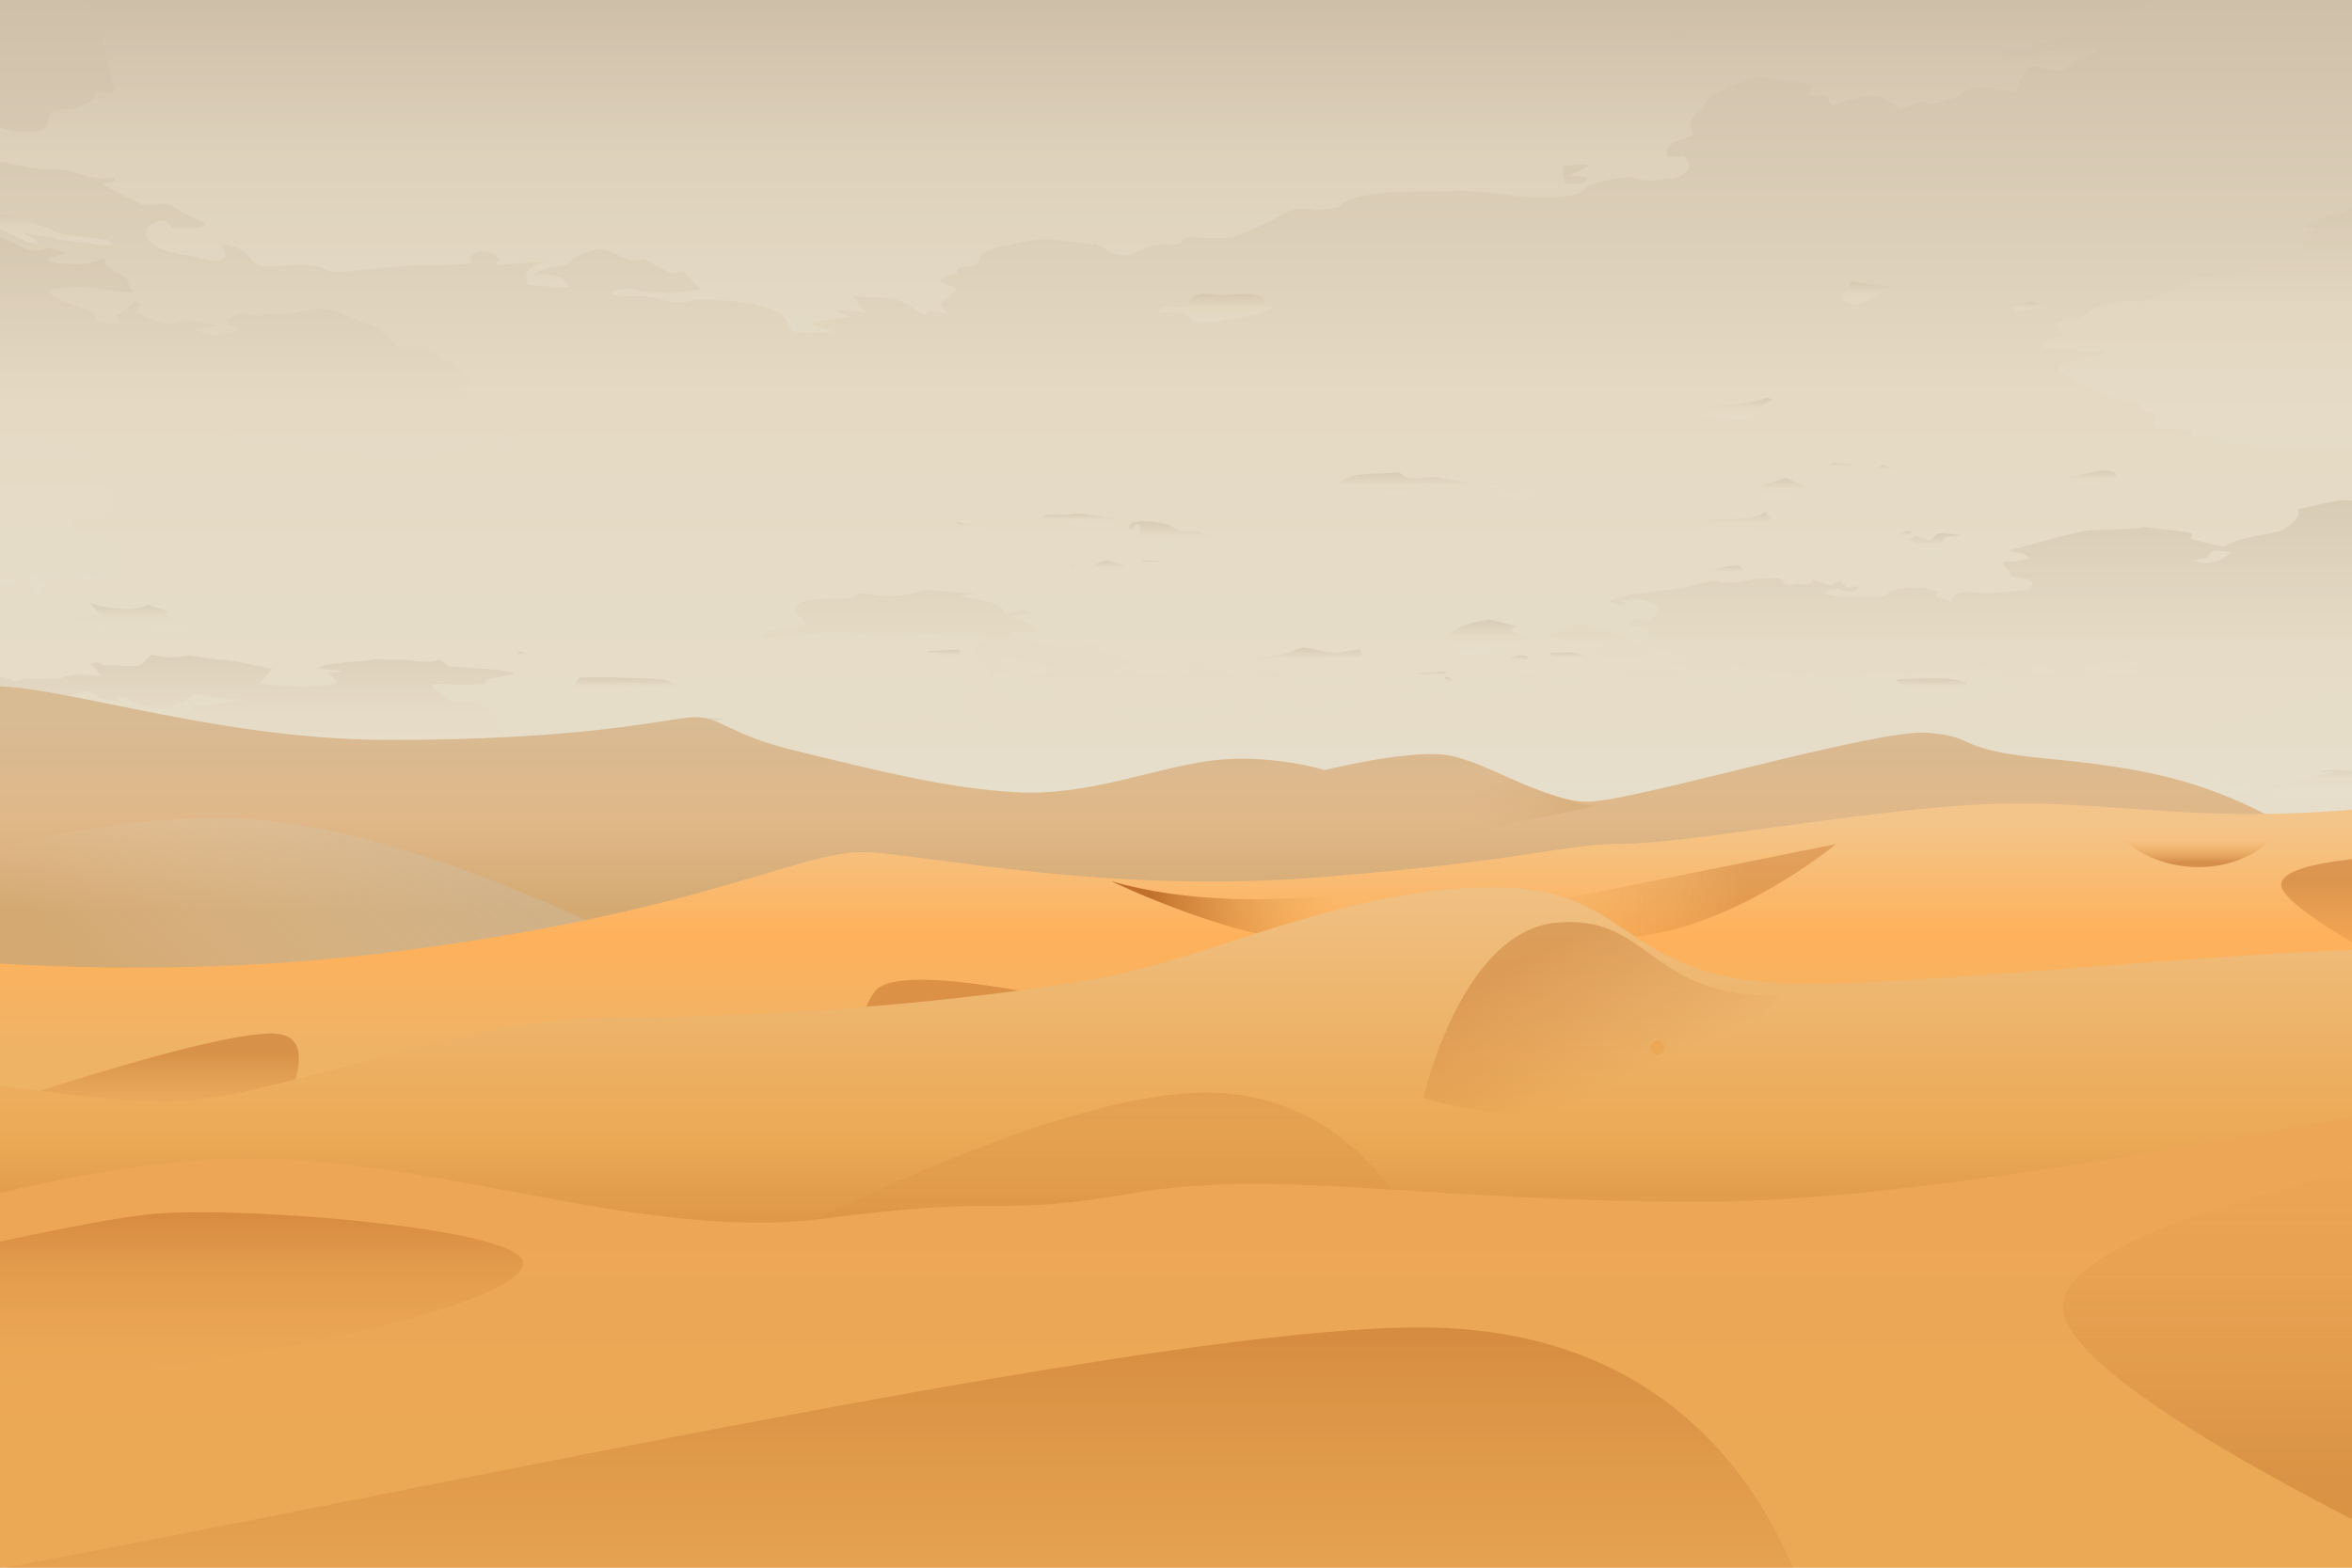 <?xml version="1.0" encoding="utf-8"?>
<!-- Generator: Adobe Illustrator 23.1.0, SVG Export Plug-In . SVG Version: 6.00 Build 0)  -->
<svg version="1.1" id="Calque_1" xmlns="http://www.w3.org/2000/svg" xmlns:xlink="http://www.w3.org/1999/xlink" x="0px" y="0px"
	 viewBox="0 0 750 500" style="enable-background:new 0 0 750 500;" xml:space="preserve">
<style type="text/css">
	.st0{fill:url(#SVGID_1_);}
	.st1{clip-path:url(#SVGID_3_);}
	.st2{opacity:0.5;}
	.st3{fill:url(#SVGID_4_);}
	.st4{fill:url(#SVGID_5_);}
	.st5{fill:url(#SVGID_6_);}
	.st6{fill:url(#SVGID_7_);}
	.st7{fill:url(#SVGID_8_);}
	.st8{fill:url(#SVGID_9_);}
	.st9{fill:url(#SVGID_10_);}
	.st10{fill:url(#SVGID_11_);}
	.st11{fill:url(#SVGID_12_);}
	.st12{fill:url(#SVGID_13_);}
	.st13{fill:url(#SVGID_14_);}
	.st14{fill:url(#SVGID_15_);}
	.st15{fill:url(#SVGID_16_);}
	.st16{fill:url(#SVGID_17_);}
	.st17{fill:url(#SVGID_18_);}
	.st18{fill:url(#SVGID_19_);}
	.st19{fill:url(#SVGID_20_);}
	.st20{fill:url(#SVGID_21_);}
	.st21{fill:url(#SVGID_22_);}
	.st22{fill:url(#SVGID_23_);}
	.st23{fill:url(#SVGID_24_);}
	.st24{fill:url(#SVGID_25_);}
	.st25{fill:url(#SVGID_26_);}
	.st26{fill:url(#SVGID_27_);}
	.st27{fill:url(#SVGID_28_);}
	.st28{fill:url(#SVGID_29_);}
	.st29{fill:url(#SVGID_30_);}
	.st30{fill:url(#SVGID_31_);}
	.st31{fill:url(#SVGID_32_);}
	.st32{fill:url(#SVGID_33_);}
	.st33{fill:url(#SVGID_34_);}
	.st34{fill:url(#SVGID_35_);}
	.st35{fill:url(#SVGID_36_);}
	.st36{fill:url(#SVGID_37_);}
	.st37{fill:url(#SVGID_38_);}
	.st38{fill:url(#SVGID_39_);}
	.st39{fill:url(#SVGID_40_);}
	.st40{fill:url(#SVGID_41_);}
	.st41{fill:url(#SVGID_42_);}
	.st42{clip-path:url(#SVGID_44_);}
	.st43{fill:url(#SVGID_45_);}
	.st44{opacity:0.4;fill:url(#SVGID_46_);enable-background:new    ;}
	.st45{opacity:0.5;fill:url(#SVGID_47_);enable-background:new    ;}
	.st46{fill:url(#SVGID_48_);}
	.st47{fill:url(#SVGID_49_);}
	.st48{opacity:0.5;fill:url(#SVGID_50_);enable-background:new    ;}
	.st49{opacity:0.5;fill:url(#SVGID_51_);enable-background:new    ;}
	.st50{opacity:0.5;fill:url(#SVGID_52_);enable-background:new    ;}
	.st51{opacity:0.5;fill:url(#SVGID_53_);enable-background:new    ;}
	.st52{opacity:0.4;fill:url(#SVGID_54_);enable-background:new    ;}
	.st53{fill:url(#SVGID_55_);}
	.st54{opacity:0.6;fill:url(#SVGID_56_);enable-background:new    ;}
	.st55{fill:url(#SVGID_57_);}
	.st56{opacity:0.4;fill:url(#SVGID_58_);enable-background:new    ;}
	.st57{opacity:0.2;fill:url(#SVGID_59_);enable-background:new    ;}
	.st58{fill:url(#SVGID_60_);}
	.st59{opacity:0.5;fill:url(#SVGID_61_);enable-background:new    ;}
	.st60{opacity:0.4;fill:url(#SVGID_62_);enable-background:new    ;}
	.st61{fill:url(#SVGID_63_);}
	.st62{opacity:0.5;fill:url(#SVGID_64_);enable-background:new    ;}
	.st63{display:none;}
	.st64{display:inline;}
	.st65{clip-path:url(#SVGID_66_);}
	.st66{opacity:0.25;fill:url(#SVGID_67_);enable-background:new    ;}
	.st67{fill:url(#SVGID_68_);}
	.st68{fill:url(#SVGID_69_);}
	.st69{opacity:0.2;fill:url(#SVGID_70_);enable-background:new    ;}
	.st70{fill:none;}
	.st71{opacity:0.15;fill:url(#SVGID_71_);enable-background:new    ;}
	.st72{opacity:0.5;fill:url(#SVGID_72_);enable-background:new    ;}
	.st73{fill:url(#SVGID_73_);}
	.st74{opacity:3.000000e-02;fill:none;stroke:#FFFFFF;stroke-width:2.99;stroke-miterlimit:10;enable-background:new    ;}
	.st75{opacity:0.5;fill:url(#SVGID_74_);enable-background:new    ;}
	.st76{fill:url(#SVGID_75_);}
	.st77{fill:url(#SVGID_76_);}
	.st78{fill:url(#SVGID_77_);}
	.st79{fill:url(#SVGID_78_);}
	.st80{fill:url(#SVGID_79_);}
	.st81{fill:url(#SVGID_80_);}
	.st82{fill:url(#SVGID_81_);}
	.st83{fill:url(#SVGID_82_);}
</style>
<title>Mesa de trabajo 1</title>
<g>
	<g id="OBJECTS">
		
			<linearGradient id="SVGID_1_" gradientUnits="userSpaceOnUse" x1="375" y1="219.49" x2="375" y2="515.93" gradientTransform="matrix(1 0 0 -1 0 502)">
			<stop  offset="0" style="stop-color:#E6DFCC"/>
			<stop  offset="0.53" style="stop-color:#E5D9C3"/>
			<stop  offset="1" style="stop-color:#CCBDA6"/>
		</linearGradient>
		<rect class="st0" width="750" height="500"/>
		<g>
			<defs>
				<rect id="SVGID_2_" width="750" height="500"/>
			</defs>
			<clipPath id="SVGID_3_">
				<use xlink:href="#SVGID_2_"  style="overflow:visible;"/>
			</clipPath>
			<g class="st1">
				<g class="st2">
					
						<linearGradient id="SVGID_4_" gradientUnits="userSpaceOnUse" x1="503.11" y1="248.35" x2="503.11" y2="342.3" gradientTransform="matrix(1 0 0 -1 0 502)">
						<stop  offset="0" style="stop-color:#E6DFCC"/>
						<stop  offset="0.53" style="stop-color:#E5D9C3"/>
						<stop  offset="1" style="stop-color:#CCBDA6"/>
					</linearGradient>
					<path class="st3" d="M506.6,210.4l3.3-0.9l-4-2.8c3.5,0.1,5.8,0.1,8.2,0.1c0.6,0,1.2-0.1,1.7-0.2c-0.2-0.3-0.5-0.5-0.8-0.6
						c-0.4-0.1-0.8-0.1-1.3-0.1l-16.2-1.5L497,203l-4.7,0.8c-0.1-1.6,7.4-4.2,15.3-5.1l-2.2,1.7l5.7-0.4l12.1,5.7
						c1-1.3,2-2.7,2.8-4.1c0.2-0.4-0.7-1.2-1.7-1.3c-6.5-0.9-6.5-0.9-2-3.3l2.5,1.2c3.3-1.1,5.2-4,3.5-5c-3.6-2.2-4.7-2.4-11.7-1.5
						l2.6,1.1c-2.6,0.4-2.6,0.4-6.2-1.2c2-0.7,4.1-1.3,6.2-1.8c2.4-0.5,5.2-0.6,7.8-1c3.5-0.5,7.1-1,10.5-1.6c2.7-0.5,5-1.2,7.6-1.8
						c0.6-0.1,1.2-0.2,1.8-0.2c5,1.9,9.8-0.7,14.7-0.6c1.8,0,3.8-0.2,5.6-0.1c0.7,0.1,1.3,0.5,1.7,1c0.2,0.2-0.5,0.6-0.2,0.7
						c0.9,0.2,1.8,0.3,2.7,0.4c1.1-1.3,7.1,1.2,6.4-1.7l6.1,1.8l2.8-1.6l2.1,2.2l4.2-0.3c-1.6,2.1-2.3,2.2-6.4,1
						c-1.9-0.5-4.1,0.2-4.8,1.3c1.2,0.3,2.1,0.6,3.2,0.8c1.2,0.2,2.4,0.3,3.6,0.3c2.7,0,5.4-0.1,8,0s4.3,0.1,5.4-1.1
						c1.4-1.5,6-1.8,9.5-1.9c2.1,0.1,4.2,0.5,6.2,1.2c0.7,0.2,0.3,0.8-0.6,1.4l5.5,2.1c-0.1-0.8-0.4-1.1-0.1-1.4
						c0.7-0.9,1.4-2.1,5-1.9c6.7,0.5,13.4,0.2,20-1c1.3-2.6,0.5-3-5.8-3.9c-0.6-1.1-1.3-2.1-2.1-3c-1.7-1.6-1.5-1.7,3.6-2
						c1.4-0.2,2.8-0.4,4.1-0.7c-0.6-0.5-1.2-0.9-1.8-1.4c-0.4-0.1-0.7-0.2-1.1-0.3l-3.9-0.9c7.8-2.1,15.2-4.3,23.3-6.1
						c3.5-0.8,8.4-0.4,12.7-0.7c2-0.1,3.9-0.3,5.9-0.4c0.4,0,1-0.4,1.3-0.3c5.1,0.6,10.3,1.1,15,1.9c0.9,0.2-0.2,1.5-0.2,1.9
						l10.7,2.6c2.7-2.2,8.4-3.3,14.7-4.4c5.8-1,9.8-4.8,9-7.7c3.5-0.8,7.1-1.6,10.7-2.4c4.2-1,8.4-0.2,9,0.6c1.8,2,6.7,2.2,10.7,3
						c3.6,0.7,6.8,1.6,10.3,2.5l-12.6,1.9c2.3,1.2,4.7,2.2,7.2,3c1.8,0.5,4.9,0.6,7.3,0.9c4.9,0.6,5.1,2.5,6.8,4
						c2.4,2,7,2.5,13.2,1.5c1.1,1,3.4,0.9,6.7,0.9c4.3-0.1,8.2,0.6,12.1,1.1c0.1,0-0.5,0.5-0.7,0.8c7.9-1.3,13.9-0.8,18.7,0.9
						l-12,17.5c-6.4-1.1-14.3-0.4-21.4,0.2c-6.2,0.5-12.4,2.1-18.3,3.1l3,0.2c-2.1,2.3-1.4,2.5,7.1,2.5c-0.9,0.5-1.5,1.2-2.4,1.3
						c-3.6,0.5-7.3,0.8-11.1,1.1c1,1.6-0.7,2.8-6,3.4c-4.7,0.6-7,1.5-7.3,2.9c-5,0.6-6,0.9-4.4,1.5c3.4,1.3,2.8,1.7-2.7,2.5
						c-1.2,0.1-2.3,0.5-3.4,1c-2.8,2.5-9.5,3.7-15.3,4.3c-5.2,0.6-6.5,1.8-9.4,2.8c-1.7,0.5-3.3,1.3-4.9,2.2
						c-2.2,1.4-4.9,0.5-7.3,0.7c-0.7,0.1-1.5,0.1-2.2,0.2c-0.2,1.5-0.8,1.5-4.8,2.1c-2.1,0.4-4.2,0.9-6.2,1.7c-1,0.4-2,0.8-2.9,1.3
						l-1.9-1.1c-1,0.6-2.1,1.2-3.2,1.7c-4.7,1.8-4,2.9,2.3,3.2c-0.2,0.4-0.8,0.8-0.5,1.1c1.5,1.5,11,2,15.5,0.8
						c3.3-1.1,6.9-1.1,10.2,0l-7,0.4c0.8,0.3,1.5,0.5,2.3,0.6c2.7,0.2,5.5,0.2,8.2,0.4c0.7,0.1,1.5,0.3,2.2,0.6
						c-0.8,0.3-1.6,0.5-2.4,0.6c-4.6,0.5-9.3,1.1-13.9,1.4c-2.3,0.1-4.6,0-6.9-0.2l0.3-0.3l-16.9,3.1v0.6l17.7,0.9
						c-0.4,1.6,2.8,2.5,6.5,3.3c2.9,0.6,5.9,1.2,4.5,2.8h-76.9c1-1.4,4.4-1.6,6.3-1.7l9.8-3.1c-2.7,0-5.5-0.1-8.4,0s-6,0.4-8.9,0.6
						c-1,0.6-2.2,1-3.4,1.1c-1.6,0.2-3.3,0.2-4.9,0c-2.3-0.3-4.1-1.1-6.5-1.3c-7.4-0.5-14.9-0.4-22.3,0.3c-2.7,0.3-5.2,0.8-7.7,1.2
						c-0.2,0.4-0.4,0.8-0.5,0.9c-3,0-5.5,0-8,0c-5.9,0.1-5.9,0.1-6.8,2h-25.1c1.3-0.5,2.6-0.8,4-1c6.5-0.1,13,0,19.9,0
						c-0.4-0.2-0.8-0.7-1.5-0.7c-5.2-0.2-10.5-0.5-15.7-0.3c-2,0.2-4,0-5.9-0.7c3.3-0.4,6.6-0.6,9.9-0.6c7.2,0.1,14.3,0.3,21.4,0.5
						c0.1,0,0.3-0.1,0.5-0.2c-4.5-1.2-4.7-2.6-0.6-4c5-1.8,5.3-3.2,0.9-4.9c-0.6-0.2-1.4-0.4-2.2-0.7l4.3-2
						c-1.4-0.1-2.8-0.2-4.2-0.2c-2.7,0.2-5.4,0.6-8.1,0.9l-0.6-0.4l-1.6,0.9c-3.6-1-12.4-0.8-15.6,0.5c-3.7,1.4-8.1,1.8-12.9,1.8
						c-2.1-0.1-4.3-0.4-6.4-0.9l3.1-1.7c0.1-0.1,0.1-0.2,0.1-0.2c-4.3,0.3-8.7,0.8-13,1c-6.6,0.3-13.2,0.4-19.5,1.4
						c-1.5,0.2-3.1,0.2-4.6,0c-5.2-0.6-9.9-1.8-16.2-1.3c-0.4,0-0.8,0-1.1-0.1c-1.7-0.9-5.9-1.2-3.9-2.8c0.8-0.7-0.2-1.6-0.5-2.4
						l-1.1,0.5l-10.7-1.1c-1.4-0.3-2.9-0.4-4.4-0.5c-4.1,0.5-8,1.3-12,1.9c-5.9,0.9-11.8,1.8-17.7,2.7c-0.9,0.1-1.9,0.2-2.7,0.4
						c-3.7,0.7-7.6,0.8-11.3,0.2c-1.1-0.2-2.3-0.2-3.4,0c-0.9,0.3-1.8,0.9-2.4,1.7c1,0.3,2,0.4,3,0.6c0.6,0.1,1.3,0.1,2.2,0.2
						c1.1-1.4,3.8-1.2,6.8-0.7c2,0.3,4,0.6,5.9,1.1c4.2,1.3,9,1.1,13.7,0.4c3.7-0.5,4.6,0,5.3,0.9c0.3,0.3,0.6,0.6,1,0.9
						c5.5-1.4,5.5-1.4,7.7,0.8c0.7,0.5,1.5,0.7,2.4,0.8c5-0.6,4.1,0.7,4.9,1.5c0.5,0.4,1.1,0.7,1.7,1c0.6-0.3,1.3-0.6,1.8-1
						c0.1-0.1,0.3-0.2,0.4-0.3l11.1-0.7c1.4-0.1,2.8-0.1,4.2-0.2c5.5-0.3,11.3-0.3,16.4-0.9c2.3-0.4,4.6-0.3,6.9,0.2
						c2.8,0.7,5.7,1.1,8.7,1.3c10,0.1,16.9,2.1,25.5,3.1c0.2,0,0.1,0.2,0.2,0.5c-1.9,0-3.6,0-5.3,0c-4.2,0.1-8.6-0.6-12.6,1
						c-1.3,0.5-5.4,0.4-8.2,0.4s-5.6-0.1-8.5-0.2c-1.8,0.1-3.6,0-5.5-0.1c-3.9-0.5-7.8-0.5-11.6,0.3c-3.1,0.5-5.5,0.9-8.7,0.2
						c-1.3-0.1-2.7,0-4,0.1l0.4,1.2H194c-1.5-1.2-2.5-2.5-4.7-3.5s-5.6-1.7-8.5-2.5c-0.9-0.2-2.2-0.3-3.2-0.6
						c-1.1-0.3-2.1-0.7-3.1-1c1-0.3,2.1-0.5,3.1-0.8c0.8-0.2,1.7-0.5,2.5-0.8c1.3-0.7,2.8-0.7,4.1-0.1c2,0.7,4.2,1.3,5.9,1.8
						c5.7-2.1,11.8-2.9,19.9-2c-0.1-0.5-0.2-0.9-0.3-1.3l4.7-0.1c-0.7-2-2.9-4.2,4.6-4.7l11.2,0.5c1.1-0.8,1.1-0.8-4.5-1.7
						c-2.7-0.4-5.6-0.7-9.9-1.3c3.2-0.4,5.3-0.8,7.6-0.9s5,0,7.5-0.1c5.4-0.1,5.7-0.3,3.4-1.9c8.5-0.6,12.1,0.1,12.1,2.2
						c3.1-0.5,6-1.2,9,0.4c1.7,0.9,9.1-0.2,9.6-1.3c0.1-0.2,0.6-0.3,0.9-0.5c4.3,1.4,5.5,1.5,7.1,0.6c-1.1-1.2-2.3-2-2.6-2.9
						c-0.2-0.6,5.7-1.6,8-1.5c3,0.2,4.9,1.1,4.6,2.1l1.1,0.3c0.9-0.4,1.8-0.8,2.6-1.4c1.7-1.6,8-2.3,12.4-1.4
						c3.4,0.7,7.2,1.1,11.3,1.7c0.7,1,6,2.2,12,2.4l-4.7-1.9c-2.9-1.2-5.9-2.4-8.7-3.6c-0.6-0.2-1.1-0.8-0.7-1
						c2.5-1.6-0.8-2.5-3.5-3.5c-0.4-0.1-0.8-0.3-1.3-0.6l7.9-3l-2.6-3.8c4.5-1.2,3.8,1.6,6.5,1.2c0.1,1.4,0.2,2.8,0.3,3.8l7.9,1.3
						c0.8,0.1,1.6,0.3,2.4,0.4c5.7,1.1,8.5,0.6,10.1-1.5c0.2-0.4,0.4-0.7,0.5-1.1c-2.3-0.3-4.4-0.6-6.4-1c-0.7-0.1-1.3-0.4-1.7-1
						c-0.2-1-0.3-2.1-0.3-3.1c1.5-0.1,4.4-0.2,7-0.5c1.4-0.3,2.9-0.7,4.2-1.2l-9.2-0.5c0.4-1.4-1.1-2.2-5.4-2.2c-1-0.2-2-0.5-3-0.9
						c-5.5,0.6-5.6,1.1,0.1,4.5l-5.8,1.4c-0.2,0-0.3,0-0.5-0.1c1.9-2.3-2.9-4.2-4.1-6.3c-0.2-0.4,0-0.9-0.1-1.3
						c-0.3-0.8-0.6-1.6-1-2.3c0.6-0.1,1.3-0.2,1.9-0.3c1.1-0.3,3-0.8,2.8-1c-1-0.7-2.2-1.2-3.5-1.3c-3.2-0.2-6.5,0.1-9.7-0.1
						c-1.9-0.1-3.7-0.4-6.4-0.8c-2.8,0.8-6.6,1.2-12.2,1.1s-9.5-1-14.3-1.5c-2.9-0.3-6.4,0.3-9.5,0.6c-5.4,0.5-10.8,1-16.3,1.6
						c-0.9-1.7,1.6-3,6-3.3c8.4-0.6,9.4-1.6,5.2-4.4c-0.5-0.3-0.8-0.8-0.7-1.1c0.4-1,0.3-2.3,2-3c2.6-0.8,5.3-1.2,8.1-1.1
						c4.3,0.1,8.2,0.4,9.8-1.5c1.1-0.1,2.1-0.1,3.2,0c6.6,1.2,10.9,1,16.1-0.7c0.8-0.3,1.6-0.5,2.5-0.5c5,0.3,10,0.8,15.8,1.2
						l-5.2,0.6c6.8,1.5,15.1,2.2,13.9,5.6c3.4,0.7,5.7-2.4,9.3-0.1l-7.2,1.3c5.2,0.9,8.7,3.1,8.2,5l-6.5-0.1l-0.9,0.5
						c1.9,0.7,3.6,1.5,5.7,2.1c5.7,1.9,11.8,2.4,17.7,1.4c0.6-0.1,1.1-0.2,1.7-0.2c1.3,0.1,2.5,0.2,3.8,0.4
						c-0.8,0.3-1.7,0.5-2.5,0.8c-0.3,0.1-0.6,0.3-0.9,0.4c3.5,1.2,9.4,1.1,11.4,3.1c2.4,2.4-3.9,2.8-6.8,4.4
						c2.1-0.1,4.2-0.1,4.9-0.4c1.4-0.5,2.9-0.5,4.3,0c1.5,1.6,4.6,1,7.1,0.7c1.7,0.4,3.7,1.2,4.5,1c2.5-0.4,5.8-1,6.3-1.7
						c0.6-1-1.1-2.1-1.9-3.4c5.7,0.2,5.9,1.8,7.3,3.2l2.2-0.8c6.5,0.9,5.3,3.3,9,4.9c1.8-1.5,7-2.5,2.7-4.1l4.9-2.6h-0.1l1.6,1.9
						l-2.3,1l4.1-0.2l1.6,3.3c2.3,0.3,4.2,0.6,6.3,0.8c1.4,0.2,2.8,0.3,4.2,0.2c1.3-0.8,3-0.4,4.4-0.3c6.1,0.2,6.7,0.1,9.9-2
						l21.8,4.3l-8,0.8c0.3,0.8,0.7,1.6,1.3,2.3c1.1,0.2,2.3,0.2,3.4,0c2.5-0.9,4.1-2.4,8.8-1.9c2.2,0.3,4.4,0.8,6.5,1.3
						c2.6-0.4,5.6-0.9,8.6-1.4c1.1-0.1,2.2-0.4,3.3-0.8c2.7-1.5,5.6-1,8.6-0.4c0.9,0.2,2,0.3,4.1,0.7l-10.8-4.9
						c1.9-0.4,3.8-0.7,5.8-0.8c1.3,0,3.5,0.5,3.8,0.9c1.4,1.9,3.5,2.7,9.3,2.6c1.7,0,3.5-0.2,5.1-0.7c4-1.3,8.2-1.8,12.4-1.4
						l-2.5-2.7h4.5l0.1-0.4l2.7,0.7l1.3-1.1l2.5,0.5c1.8-0.2,3.8-0.7,4.6-0.5c2,0.5,3.9,1,5.9,1.7c-1.4,0.5-2.8,0.9-4.3,1.1
						c-1.5,0.2-3.3-0.1-4.9,0c-0.7,0.1-1.5,0.3-2.2,0.6c0.7,0.2,1.4,0.3,2.1,0.3c3.9-0.8,5.4,0.5,7.9,0.8c2.8,0.3,4.5,1.4,7.3,1.7
						c3.3,0.3,7.2,0.1,10.8,0.1c2.5,0,5-0.1,7.3,0c3.9,0.2,5.3-0.5,6-1.8c7.8,0,15.2,0.1,19.4,2.7l2.6-1c0.8,1,2.9,2.2,1.8,2.9
						c-2.7,1.5-0.8,2.8-1.3,4.1c-0.3,0.9-0.4,1.6,3.6,1.2c1.1,0.1,2.2,0.2,3.3,0.4c2.7,0.2,5.3,0.5,8.1,0.6c3.3,0.1,5.9-0.3,5.8-1.8
						c0-1.1,3.6-1.5,7.6-1.1c3.8-0.8,7-1.6,10.2-2.3c1.3-0.3,2.4-0.8,3.6-1.1l-0.5-0.6l10.6,0.2c2.2-2.2-4.8-2.9-5.3-4.7l-1.4-0.4
						l4-2l2.6,0.9c-1.2-0.7-2.4-1.3-3.6-1.8c-2.9-1.1-6.1-1.2-9.1-0.2c-1.8,0.5-4.8,0.4-7.3,0.6c-2,0.2-3.9,0.4-6.4,0.6l-2.2-1
						c-0.8,0.4-1.6,0.7-2.5,0.9c-1,0.3-2,0.5-3,0.6c-4.8-1.8-9.9-0.9-15.2,0.3c-2.1,0.5-4.2,0.9-6.3,1.1c-1,0-2-0.1-2.9-0.4
						c-2.8-1.1-5.7-1.5-8.7-1.1c-3.2,0.2-7-0.5-10.2-1c-4.3-0.7-8.4-1.6-13.3-2.1l2.3,0.7c-4.6,1.4-16.1,0.7-20.7-1.1l5.5-2.3
						l-12.9-3.2l-1,0.4l2.7,1.1c0,0,0,0,0,0.1c-1.6,1.8-4.6,2.6-9.8,1.8c-0.7-0.1-2,0.4-3.1,0.5c-2.3,0.1-4.7,0.2-7,0.3L506.6,210.4
						z M400.6,224.1c1.1,1.6,4.5,3.1-0.9,4.3c-1.7,0.2-3.4,0.4-5.1,0.3c-0.5-1.5-0.8-2.6-1.2-3.8c-4-0.8-4.2-0.8-7.9,0.3
						c-0.8,0.2-1.6,0.3-2.4,0.4c-6.4,0.1-12.7,0-19.1,0.1c-3.5,0.1-7.1,0.2-10.6,0.5c-0.7,0.1-1.4,0.4-2.1,0.7l8.2,1.8
						c2.4,0.5,4.7,1,7,1.5c4.2,0.9,7.6,0,11-0.7c2.9-0.6,6.5-0.2,9.4-1.1c1-0.3,5.5,0.7,8.1,1l7.9,1.3c-0.3-2,4.7-3.5,11.3-3.8
						c0,0.5,0,1,0.2,1.5c0.2,0.4,0.7,0.8,1.1,1.1c1.2-0.2,2.5-0.4,3.7-0.6c0.9-0.3,1.8-0.5,2.8-0.6c2.3,0.4,3.2,0.2,4.5-0.6
						c1.8-0.9,3.7-1.7,5.6-2.4c0.2-0.1,0.1-0.2,0.2-0.4l-1.9,0.1c-1.6-0.9-3.2-1.7-4.9-2.4c-0.8-0.2-3,0-5.5,0.1l3,0.8l-3.4,1
						l3.5,1.6l-5.6,0.4c0-0.5,0.1-0.8,0-0.7l-9.7-1.6l-2.4,1.4C404.3,224.8,406.2,223.3,400.6,224.1L400.6,224.1z M215,251.1
						c3.2,1.1,6.2,1.9,9.3,0.2c1.7-0.8,3.5-1.4,5.3-1.8c2.6-0.6,3.8-1.3,2.5-2.3s-5.5-1.7-8.6-1.5l2.9,1.6l-1.1,0.3
						c-2.4-1.3-10.1,0-9.5-2.6c-4.1,0.3-4.1,0.3-5.7,1.4c-0.5,0.3-1.1,0.5-1.6,0.6c-5.3,1.3-5.3,1.3-2.9,3.4
						c0.2,0.2,0.4,0.5,0.6,0.7c0.9,1,4.5,1.4,6.7,0.8C213.7,251.7,214.3,251.4,215,251.1z M678.6,213.6c0.3-0.2,0.6-0.4,1-0.6
						c1.7-0.5,3.6-1.1,1.5-1.7c-1.7-0.5-3.1-1.6-6.6-0.4c-0.5,0.2-1.8,0.1-2.7,0.2c-1.8,0.3-3.6,0.7-5.2,1.2
						c-0.9,0.2-1.7,0.6-2.4,1.2c-0.5,0.4-1.1,1.1-0.6,1.3c1.2,0.6,2.5,0.9,3.8,1.1c1.2,0.2,2.4,0.1,3.5-0.1c2.9-1.4,6.2-0.8,9.5-0.8
						c0.5-0.5,1-0.9,1.6-1.4L678.6,213.6z M761,184.6l20.5,1.8l-0.6,0.5l10.6-2.1l-1.5-2L761,184.6z M703.4,179.7
						c1.5-0.2,3.1-0.5,4.5-1c1.3-0.8,2.5-1.6,3.6-2.6l-5.7-0.6l-2,2.2h1.1l-5.9,1.2L703.4,179.7z M650.8,212.1l-5.3,1.4
						c1.9,0.7,3.8,1.3,5.8,1.7c0.3,0.1,4.1-1.1,3.9-1.3C654.6,213.3,652.8,212.9,650.8,212.1L650.8,212.1z M201.4,251.7l1.4-0.6
						l-4.1-1.2c-0.5,0.3-1.5,0.8-1.3,0.8C198.7,251.1,200.1,251.4,201.4,251.7z"/>
					
						<linearGradient id="SVGID_5_" gradientUnits="userSpaceOnUse" x1="42.339" y1="248.35" x2="42.339" y2="298.65" gradientTransform="matrix(1 0 0 -1 0 502)">
						<stop  offset="0" style="stop-color:#E6DFCC"/>
						<stop  offset="0.53" style="stop-color:#E5D9C3"/>
						<stop  offset="1" style="stop-color:#CCBDA6"/>
					</linearGradient>
					<path class="st4" d="M-42.8,253.6c0.4-0.8-0.3-1.5-3.5-1.7c-3-0.2-3.4-1-3.9-1.7l-13.9-20.2c-5.5-8-11.2-16.1-17-24.5l-1.5-2.2
						l10.7,1.7l-0.3,0.3c1.4-0.3,2.7-0.4,4.1-0.4c1.5,0.5,3.1,1.3,3.2,1.9c0.3,1.5,2.1,2.2,5.6,2.1c0.9,0.5,1.8,0.9,2.8,1.2
						c1,0.1,1.9,0,2.8-0.4c0.3-0.3-0.4-0.8-0.8-1.3c-0.6-0.8-1.2-1.6-1.8-2.3l6,0.7l5.6,0.8l-1.8-2c5.6,0.6,10.6,0.9,15.9,1
						c6,0.1,13.2,1.3,17.2,3.7c0.2,0.1,0.2,0.3,0.3,0.3c5.8,0.7,5.9,2.7,9,4c0.7,0.3,1.6,0.5,2.5,0.8l6.9,2c2-1.1,6.2-1.3,11.4-0.8
						c0.9,0.1,1.9,0,2.7-0.3c3-1.2,7.1-1.4,13-0.5l-3-3.7L28,212l2.8-0.8l2.1,1c1.8,0,3.3-0.1,4.6,0c5.5,0.6,7.7,0.3,8.8-1.5
						c0.7-0.7,1.4-1.4,2.2-1.9c3.9,0.9,7.1,1.3,10,0.5c1-0.2,2-0.3,3-0.1c3.4,0.6,6.8,1.1,10.2,1.3c5.2,0.6,10,1.8,15.1,2.8
						l-4.1,4.7c8.2,1,14.7,1.5,21.5,0.5c2.9-0.4,3.5-0.7,2.8-1.6c-0.6-0.7-1.3-1.4-2.1-2.2l4-0.4v-0.4l-7.9-0.6
						c1.9-1.3,5.7-1.7,9.5-2.1c2.4-0.2,5.2-0.2,7.2-0.6c2.9-0.6,6.1-0.1,8.9-0.2c4.4-0.2,9.5,1.6,13.5-0.1l3.1,2.3
						c4.8,0.3,10.5,0.6,16.1,1.1c1.7,0.3,3.3,0.6,4.9,1.1c-1,0.3-2,0.6-3.1,0.8c-2.9,0.6-6.8,0.7-6.4,2.4c0.1,0.2-4.7,0.5-7.3,0.5
						c-2.2,0-4.5-0.4-6.8-0.4c-1,0-2.7,0.3-2.8,0.6s0.7,0.9,1.2,1.4c0.7,0.4,1.4,0.9,2,1.4c1,1.3,1.7,2.4,7,2.2
						c1.5-0.1,3.8,0.8,5.5,1.3c1.1,0.3,1.9,0.7,3.1,1c0.6,0.7-2.2,1.7,2.3,2.3c0.4,0.1,0.3,1.1-0.1,1.6c-1.6,1.8,0.2,3.4,5.3,4.5
						c0.3,0.1,0.6,0.1,0.8,0.2c1.6,0.5,3.1,4,2.1,4.6c-0.4,0.2-1.1,0.5-1.1,0.7c0.1,1.6,0.1,1.6-3.9,2.2l0.7,0.8
						c-1.8,0.1-3.7,0.2-5.2,0.4c-0.6,0.1-0.2,0.7-0.2,1.1c1,0,2,0.2,2.9,0.1c2.5-0.1,4.8,0.9,4.2,2l2.2-0.1c0.1,0.3,0.5,0.6,0.2,0.7
						c-2.5,1.2-3.2,2.5-1.5,4.1c0.5,0.5-1.9,1.2-3.4,2.1c-2.9-0.4-5.9-0.9-8.8-1.4c-4-0.7-7.1-0.1-8.3,1.6H143
						c-1-0.4-2.1-0.7-3.1-0.8c-6.1-0.2-12.4,0.1-18.3-0.4c-7.7-0.7-14.5-0.2-21.7-0.1c-3.4,0-7.1-0.2-10.6-0.5
						c-3.3-0.3-5.3-0.1-6.4,0.8l-1.3,1.1H-42.8z M58.7,224.1l-2.3-0.3l-2.2,2.5c-2.7-0.2-5.4-0.5-8.1-1c-2.5-0.6-4.1-1.8-6.7-2.9
						l-2.7,0.2l1.4,0.9c-4.7,0.1-6.7-1-8.2-2.1c-1.3-1-3.1-1.2-4.6-0.6c-2.8,1.6-8.5,0.9-12.6,1.4c-3,0.4-7.9-0.6-11.9-0.7
						c-2.1,0.1-4.2,0.4-6.2,0.9c2,0.7,4.7,2.1,5.8,2.1c5.9-0.4,9.1,1.3,13.3,2.3l2.3-0.7c3.1,1.1,4.5,2.8,9.8,3
						c-0.6,1.2-2,2.4,0.6,3.4c-0.1,0.8-0.3,1.6-0.5,2.3c-0.2,0.6-0.5,1.1-0.9,1.6c-0.3,0.5-1.5,1.1-0.9,1.3c1.5,0.5,3,0.8,4.6,0.9
						c1.8,0.1,3.7,0,5.5-0.1c0.4,0.1,0.8,0.2,1.2,0.3l-2.8,0.6c2,0.5,3.6,1,5.4,1.2c6.2,0.9,12.5,1.6,18,2.4l9.8-4.8
						c-2.5-1.9-3.7-2-9.2-2.4c-4.4-0.3-9.8,0-12.9-2c-0.5-0.3-3-0.4-4.6-0.5c-0.9-0.1-1.9,0-2.8,0.1l-1-0.4l10-3.2
						c0.3-0.1,0.5-0.1,0.8,0c4.8,0.8,6.8-0.2,9.4-1c3.2-1,6.3-2,5.9-3.8c0-0.1,0.3-0.1,0.4-0.2c6.9,0.7,9.6-1.4,15.9-1.6
						C74,223,71,223,69,222.6c-6-1.4-7.8-1.4-9.6,0.6C59.1,223.4,58.9,223.8,58.7,224.1z M80.2,249.8l16.6-1.2l-0.3-0.4
						c-5.9-0.4-11.9-1-17.7-0.5c-0.6,0-1,0.5-1,1c0,0.1,0,0.2,0,0.3C78,249.3,79.4,249.6,80.2,249.8z"/>
					
						<linearGradient id="SVGID_6_" gradientUnits="userSpaceOnUse" x1="783.11" y1="353.72" x2="783.11" y2="450.371" gradientTransform="matrix(1 0 0 -1 0 502)">
						<stop  offset="0" style="stop-color:#E6DFCC"/>
						<stop  offset="0.53" style="stop-color:#E5D9C3"/>
						<stop  offset="1" style="stop-color:#CCBDA6"/>
					</linearGradient>
					<path class="st5" d="M784.2,141.6c1.2,2.3-4.2,5.2-12.6,6.7c-0.9-1.4-2.1-2.8-7.8-1.9c-0.7,0.1-1.5,0-2.2-0.2
						c-2.4-1.1-4.7-2.3-6.8-3.4c-4.3-0.1-8.7-0.2-13.1-0.3c-3.6-0.2-7.3-0.2-10.9,0.1c-8,0.8-13.2-0.9-19.8-1.4
						c-3.7-0.3-5.1-0.8-4.4-2.2c-7.3,0.3-7.3,0.3-7.7-2c-3.7-0.2-7.4-0.2-10.8-0.5c-1-0.1-1.6-1.1-1.3-1.6c0.8-1.6,1.5-3-2.9-3.7
						c-0.7-0.1-1.2-0.5-1.4-1.2c-0.1-0.8-0.1-1.7,0.1-2.5l-7.9,1.4c2.2-1.6,1.5-2.2-2-2.8c-2.8-0.6-5.6-1.7-8.1-3.2
						c-2.7-1.2-5.2-2.7-7.6-4.4c-1.7-1.4,0.8-2.5,4.8-3.3c3.3-0.7,6.2-1.9,10-3.2c-4.4-0.4-8.7,0.9-10.1-0.9
						c-0.8,0.2-1.6,0.3-2.5,0.3c-2.7-0.2-6.9-0.1-7.6-0.8c-1.4-1.4,2.3-3,6.5-3.5c-0.4-0.8-0.9-1.5-1.5-2.1c-1.5-1.5-2.5-2.7,4-2.9
						c1.3-0.2,2.6-0.7,3.6-1.5c2.3-2.2,6.6-3.4,11.5-4.5c1-0.2,2-0.3,3-0.3c4.8,0.9,7.7-0.4,10.7-1.9c1.9-0.9,4.4-1.7,6.4-2.6
						s3.9-2.1,6.2-3.3l7.6,2c2.6-1.5,4.2-2.9,6.9-3.8c3.7-1.1,7.5-2,11.4-2.5c3.2-0.5,5.4-0.4,5.2-2.3c-0.2-1.5,3-3.3,0.8-4.9
						c-0.6-0.4,2.5-1.9,4.1-3.1l-3.3-0.9c1.3-0.9,2.1-1.9,3.8-2.5c3.4-1.2,9.1-1.8,10.7-3.2c2.8-2.4,6.4-2.6,10.9-2.8
						c0.5,0,1.1,0,1.6-0.1c2-0.4,4.4-1.4,5.9-1.3c4.4,0.3,8.5,1.1,13.4,1.7c-5.5,1.8-4.2,2.6-1.2,3.3c1.2,0.4,2.3,0.9,3.3,1.6
						l-1.3,0.5h-8l-1.3,1L784,74c3.3-0.7,6.5-1.5,9.7-2.5c3-1.3,6.3-1.6,9.6-1.1c1.4,0.2,4.8-0.8,6.8-1.5c1.2-0.5,2.3-1.3,3.2-2.2
						l-11.2-1.4c-1.4-0.1-2.8-0.3-4.2-0.6c-3.3-1.2-4.8-2.8-5-4.8c-0.2-1.5-1.3-2.8,2.9-4.4c2.7-1,2.1-2.3-1.7-2.6
						c3.3-1.6,7.7-1.8,10-0.5s4.6,2.5,6.9,3.7c6.7-3.5,16.8-4,22.6-1.5c4.2,1.8,7,3.6,2.7,6.8c-0.4,0.3,1.4,1.5,2.4,1.4
						c3.2-0.1,6.5-0.5,9.6-1.3c4.9-1.5,10.1-1.7,15-0.6c10.7,2,23.1,1.4,35.5,0l10.3,3.2l5.5-3.7l-47.4,68.8
						c-4.2,0.3-8.4,0.5-12.7,0.8c-1.1,0-2.2,0.3-3.2,0.7c-2.6,1.9-7.3,2.5-11.3,2.9c-7,0.6-14,0.8-20.9,1.2
						c-1.6,0.1-3.2,0.3-4.7,0.3c-3.5,0.1-7.9,0.5-6.7-1.7c-4.6,0.7-8.4,3.7-7.2,6.1L784.2,141.6l10.6-4.8c-1.7-0.5-2.9-1.2-4.2-1.1
						c-1.9,0.1-5.2,0.8-5.5,1.3C784.3,138.6,784.5,140.1,784.2,141.6z"/>
					
						<linearGradient id="SVGID_7_" gradientUnits="userSpaceOnUse" x1="755.68" y1="248.35" x2="755.68" y2="258.6" gradientTransform="matrix(1 0 0 -1 0 502)">
						<stop  offset="0" style="stop-color:#E6DFCC"/>
						<stop  offset="0.53" style="stop-color:#E5D9C3"/>
						<stop  offset="1" style="stop-color:#CCBDA6"/>
					</linearGradient>
					<path class="st6" d="M725.5,253.6l-1.7-2.2l-1.2,0.1c2-1.6,7.3-1.9,11-2.8c3.5-0.9,7.1-1.7,11.2-2.6l-4.5,0.2l-0.2-0.2
						c1.2-0.3,2.5-0.4,3.8-0.5c4,0.1,7.9,0.4,11.8,0.6c2.2,0.2,4.4,0,6.5-0.5c6.2-1.5,12.6-2.3,19-2.2l7.5-0.1l-7.1,10.2
						L725.5,253.6z"/>
					
						<linearGradient id="SVGID_8_" gradientUnits="userSpaceOnUse" x1="296.43" y1="395.934" x2="296.43" y2="503.32" gradientTransform="matrix(1 0 0 -1 0 502)">
						<stop  offset="0" style="stop-color:#E6DFCC"/>
						<stop  offset="0.53" style="stop-color:#E5D9C3"/>
						<stop  offset="1" style="stop-color:#CCBDA6"/>
					</linearGradient>
					<path class="st7" d="M33.3,9.1c4.3-0.3,1.9-1.6-0.3-2.8c-1.2-0.7-3.1-1.4-3.3-2c-0.8-2.3-2.2-4.2-8-5.6h668.5l-14,6.7
						c4.3,1,4.4,2.3,1.5,4s-5.3,1.5-8.5,0.8S656,11.8,654,13.7l-4.9-0.2c0,0.8-0.1,1.4-0.1,2c-2.8,0.1-5.4,0.2-8,0.4
						c-0.9,0.1-1.8,0.2-2.8,0.4l-0.3,0.7c2.6,0.1,5.3,0.6,7.8,0.4c4-0.4,7.9-1.4,11.9-1.9c2.2-0.2,4.5,0.2,8,0.5l1.8-1
						c0.4,0.1,1.2,0.2,1.2,0.4c0.2,1.6-2.1,2.6-5.7,3.7c-2.2,0.7-3.2,2.2-5.6,3.8l-9.3-2c-1.2,1.1-2.4,2.4-3.4,3.8
						c-0.9,1.5-1.1,2.9-1.6,4.6l-8-1.1c-4.5-0.6-7.4-0.1-10.2,2.1c-1.6,1.2-5.6,2-8.9,3l-3.2-1l-6.4,2.6c-4-1.6-3.7-4.9-10.4-4.3
						c-3.6,0.3-7,1.7-11.4,2.9c-2.3-0.5,0.8-4.4-7.5-2.7c0.4-1.6,0.7-2.8,1-4.1c-2.9-0.3-5.8-0.5-8.5-0.9s-5.3-0.9-8.7-1.4
						c-4.4,1.6-9.8,3.2-13.7,5.3c-2.7,1.4-3,3.7-5.2,5.4c-3.3,2.6-3.6,5-1.9,7.5c0.2,0.3-1.2,1.1-2.2,1.4c-3.4,1-6.1,2.1-6.1,4
						c0,0.7-0.5,1.5,0.3,1.9s2.8,0,5.1-0.1c0.5,1.2,2.1,2.7,1.4,4S535,56.9,533,57c-3.8,0.2-8.4,1.4-12.1-0.4
						c-1.6-0.8-14.3,1.9-15.1,3.1c-1.4,2.3-4.7,2.8-9.9,3.2c-8.4,0.6-15-0.8-22.3-1.6c-2.8-0.3-5.7-0.5-8.5-0.4
						c-11.6,0.5-23.8-0.6-34.4,2.6c-1.9,0.6-2.7,1.8-3.8,2.6c-1.6,0.2-3.3,0.5-5.1,0.7c-0.7,0.2-1.4,0.2-2.1,0.2
						c-7.8-1.6-10.1,1.3-13.8,3.1c-4.1,1.9-8,3.8-12.5,5.5c-1.5,0.6-4.8,0.3-7.2,0.4c-3.6,0.1-8.7-1.6-9.7,1.6
						c-0.1,0.2-2.8,0.6-3.9,0.5c-5-0.6-7.4,1-9.7,2.2c-2.6,1.4-5.7,1.5-8.4,0.2c-1.9-0.9-3.5-2-5.3-3c-0.2,0.2-0.4,0.4-0.6,0.6
						c-3.6-0.5-7.1-1.1-10.8-1.4c-2.3-0.3-4.6-0.3-6.9-0.2c-3.6,0.4-7,1.2-10.5,1.8c-5,0.8-8.2,2.9-8.3,5.1c0,0.5-1.4,1.4-2.4,1.4
						c-4.2,0.2-5.1,1.2-4.4,2.6c-6.7,1-7.3,2.1-1.9,4c4,1.4-2.5,2.2-0.4,3.4c-5.5,1.5-2.8,3.2-0.7,5.2l-6-1l-1.5,1.5
						c-3-1.7-5.1-3.8-8.9-4.9c-3.5-1-8.8-0.8-14.1-1.2c1.6,2.1,2.8,3.6,4,5.2l-8.8-0.8l-0.5,0.6l5,1.6l-12.5,1.8l0.1,0.8l6.6,2.1
						c-5.1,0.7-9.9,0.7-13-0.1c-1.7-2.4-1.9-4.5-4.4-5.9s-7.4-2.6-11.8-3.3c-4.1-0.7-8.8-0.7-14.2-1c-5.3,1.5-6.6,1.4-14.4-0.6
						c-2-0.5-5.2-0.2-7.9-0.3c-1.6-0.1-3.2-0.3-4.9-0.5c0.4-0.5,0.3-1.3,1.2-1.5c1.7-0.4,3.4-0.6,5.1-0.4c7.8,2.2,14.8,1.4,22,0.2
						l-5.5-5.8l-3.9,0.7l-8.6-4.5c-3,0.6-5.8,0.5-8.2-1.4c-1.1-0.8-5.5-2-6.5-1.8c-3.3,0.8-7.1,2-8.3,3.4c-1.2,1.6-3,2.1-6.6,2.4
						c-2.1,0.3-4.1,1.2-5.8,2.5c8.2-0.9,9.9,1.2,11.7,3.9l-13.3-0.8c-1.7-3.9-0.1-5.7,5.5-7.4l-16,1c0.3-0.6,1.2-1.3,0.9-1.9
						c-0.6-1-1.5-1.8-2.6-2.2c-1.3-0.3-2.6-0.3-3.9,0c-1.2,0.5-2.7,1.4-2.2,1.9c1.8,1.8-1.8,1.9-3.6,2c-6.8,0.4-14.3-0.1-20.4,0.8
						c-5.2,0.8-10.8,0.7-15.8,1.5c-2.4,0.5-5,0.2-7.2-0.9c-4.2-2-9.9-1.1-14.7-0.9c-4.2,0.1-6.4,0.6-8.3-2c-1-1.4-2.8-4.2-9.5-4.8
						c0.5,1.4,1.5,2.6,1.2,3.8c-0.1,0.6-2.5,1.6-3.4,1.4c-3.8-0.5-7.2-1.6-11-2.2c-6.7-1.1-9.8-3.3-10.7-5.8
						c-0.5-1.4,0.5-3.3,2.5-4.2c3.5-1.6,4.6,0.2,5.6,1.7c2.4,0,4.8,0.1,7.1,0c1.4-0.1,3.2-0.5,3.4-1S64.1,70.5,63,70
						c-2-1-4.7-1.8-6-2.9c-2-1.5-3.2-2.8-7.6-1.7c-1.5,0.2-3.1,0-4.6-0.4c-4-1.9-7.7-3.9-11.9-6.2l4.1-1.2c-0.2-0.3-0.4-0.7-0.6-1
						c-6.2,1.2-9.6-1-14.1-2.1c-2.7-0.7-6.3-0.3-9.5-0.6c-2.4-0.2-4.8-0.8-7.2-1.2c-1.7-0.3-3.8-1.1-4.9-1c-1.8,0.2-4.5,1-4.2,1.6
						c1.7,4.5-6.5,5.2-12.9,6.5l-13.8,2.9L-41.8,59c-4.4,0-8.8-1.1-12.7-3.2c-5.1-2.7-10-5.7-18.8-6.5c-1.4-0.3-2.8-0.7-4.2-1.2
						c-3.8-0.9-7.6-1.9-11.5-2.7c-3.3-0.6-6.7-1-5.6-2.9c0.1-0.2,0.1-0.4-0.1-0.5c-1.4-0.9-4.9-2.1-0.3-2.4c0.8,0,3.2,1.7,4.8,2.7
						l0.9,0.5c0.5,0,0.9-0.1,1.4-0.2c2.7-1.5,7.5-2.8,12.4-3.1c1.3-0.2,2.6-0.2,3.9,0c4.7,1.2,8.2,0.6,10.5-0.5
						c3.3-1.7,7.6-1.4,12.5-0.9c8.5,0.9,16.9,2.8,25.4,2.2c5.2-0.3,10.6-0.4,16.1-0.3c3.1,0.1,6.2,0.5,9.2,1.2
						c8.3,1.9,13.5,0.8,13.3-3c-0.1-1.9,0.6-3.3,6.4-3.3c2.7,0,5-1.5,6.8-2.6c1.3-0.8,1.5-2,2.2-3.1c3.9,1,6.1,0.6,5.7-1.2
						c-1-4.4-2.5-8.8-3.4-13.2C32.6,13,33.2,11.1,33.3,9.1z M500.6,55.9l5.9-2.8l-0.9-0.7c-2.5,0.2-7.1,0.4-7.2,0.6
						c0,1.9,0.2,3.7,0.7,5.5c4.2,0.2,7.3,0.2,6.9-1.9L500.6,55.9z M538.9,8.6l-2-0.3c-5.6,2-5.6,2-2.1,4.5L538.9,8.6z"/>
					
						<linearGradient id="SVGID_9_" gradientUnits="userSpaceOnUse" x1="1.536" y1="306.979" x2="1.536" y2="433.08" gradientTransform="matrix(1 0 0 -1 0 502)">
						<stop  offset="0" style="stop-color:#E6DFCC"/>
						<stop  offset="0.53" style="stop-color:#E5D9C3"/>
						<stop  offset="1" style="stop-color:#CCBDA6"/>
					</linearGradient>
					<path class="st8" d="M48.4,136.1c-1.1-1-2.8-1.4-5.8-0.5c-3.4,1.1-6.2-0.3-9.5-1c-5.5-1.4-11-2.4-16.5-3.2
						c-5.9-0.7-8.4,0.8-6.3,3.2c0.3,0.3,0.8,0.7,0.7,0.9c-1,3.4,1.4,4.9,11.2,6.5l-1.3,1.6c7.4,0,8.2,0.4,6.2,3l7.1,2.7
						c-2.2,0.4-5.8,0.8-5.6,1.1c1,1.7,2.5,3.1,4.4,3.8c2.8,1.1,3.2,1.9,2.5,3.1c-0.4,0.7-0.2,1.5,0.4,2c2.5,2.4-1,4-3,5.7
						c-0.8,0.7-5.1,0.6-7.8,0.8c-1,0.1-2.2,0-3.3,0c2,3.8,5.2,5,12.2,4.3l5.2,6.3l-3.6,0.7l3.8,2.1l-5.9,0.7
						c1.6,0.4,3.2,0.8,4.7,1.5c2,1.2,0.8,2-2.1,2.6c-3.7,0.6-7.3,1.3-12.1,0.4c-0.6-0.1-1.2-0.1-1.8,0c-2.3,0-4.7,0.2-7,0.1
						c-3.4-0.2-4.5,0.6-2.7,1.3c4.1,1.7-0.1,2.5,0.4,3.8h-1.2L9,184.6l-2-0.3l1.2-0.9L-8.2,182l-0.6-0.6l-3.8,2.3
						c4,0.9,5.9,0.9,5.7,0c3.1,0.2,5.9,0.4,8.7,0.7c1.6,0.2,3.1,0.6,4.6,0.9L6,185.9c-4.2,0.3-9.2,0.3-12.2,1.1
						c-2.8,0.8-3.5,2.4-4.6,3.2c-3.4,0.3-5.7,0.5-8,0.7c-0.6,0.1-1,0.2-1.6,0.2c-1.9,0.1-4.6-0.1-5.6,0.3s-0.3,1.3-0.4,2.1
						c-5.4-1.8-11.1-1.9-16.5-0.2c-2.3,0.6-5.4,1-8.2,1.4c-0.6,0.1-1.2,0.1-1.7,0.1c-4.5-1.1-8.3-0.8-12.7-0.6
						c-7.2,0.2-14.9-0.2-23.1-0.3l-78.3-113.8l6.9,1.1c-1.1,3.1-0.3,6.2,8,9.3l-5.5,0.3c4.1,3.8,10.4,5,18.7,4.8
						c1.1,0,2.7,0.6,4.7,1.1c-6.2,0.7-6.2,1.8-1.4,3.5c3.7,1.3,7,2.8,11,4.4l-3.3,0.2c0.8,1.2,4.9,2.6,1.8,3.9l-4.5-2.8l-12.1,2.9
						c6.5,3,13.8,3.1,21,3.3c6.6,0.2,13.1,1,19.6,2.6c2.1,0.5,4.2,0.9,6.3,1c2.2,0,5-0.2,5.8-0.8s-0.3-1.8-0.7-3l6.3,0.7
						c-1.2-1.2-2.3-2.5-3.3-3.8c-0.6-0.9-1.2-2.6-0.5-2.7c3-0.2,6-0.1,9,0.3c1.4,0.2,2.4,1.4,3.6,2.2c0.3,0.2,0.6,0.4,1.2,0.8
						c2.8-2,6.5-1.5,11.2,0c1.5,0.5,4.3,0.4,6.5,0.6l-1.6-0.7l6-6.7l-8.9-1.1c-0.1-2.8-5.6-3.1-9.2-3.5c-4.4-2.5-7.6-5-12.1-6.9
						c-5.1-2.2-11.5-2.4-17.8-2.1c-5.3-2.1-6.7-3.8-4.1-6c1-0.8,2.3-1.2,3.6-1.2c5.7,0.5,8-0.3,9.5-2.2c1.7-2.2,7.9-1.7,12.8-1.7
						c5.6-0.1,7.7-1.2,5.3-3.3c1.6-0.5,2.9-1.4,4.6-1.3c4.7,0.2,9.5,0.6,14.2,1.2c1.1,0.1,1.9,1.3,3,2c2.5,1.4,5.9,2.6,7.5,4.1
						c2.4,2.2,6.5,2.7,11.4,3.4l-1.4-2.7c3.1,0.6,5.7,1,8.1,1.6c4.2,1,8.4,0.8,10.5-0.6c0.7-0.4,2.6-0.6,3.9-0.8
						c5.8-1.2,5.8-2.8-0.9-6.6c1.6,4.3-6.5,3-11.4,3.6c-1.1-0.3-2.2-0.7-3.2-1.2l-9.6,1l-1.5-1.9c-4.7,0.1-6.9-0.8-7.9-2.9
						c-0.8-1.7-3.4-3.3-4.7-4.6c3.2,0.4,6.5,0.7,9.7,1.1c4,0.5,8.2,1.4,12.1,1.6c3.5,0,6.9-0.3,10.3-0.8c6.3-0.8,6.8-0.6,6.8,2.4
						c1.6,0.1,3.2,0.2,4.8,0.3c1.5,0,2.9,0.3,4.3,0.9l5,2.3c1.3,0.6,2.7,1.2,3.8,1.8c3.2,1.8,6.8,2,9.1,0.5l5.2,1.5
						c0,0.1,0,0.3-0.1,0.3c-1.9,0.6-3.8,1.1-5.5,1.8c0.6,0.6,1.4,1,2.2,1.2c3.1,0.4,6.3,0.5,9.4,0.4c2.4-0.2,4.2-1.1,6.1-1.7
						l1.2,0.3c-2.4,2.8,6.5,4.3,6.8,6.8c0.4,1.3,0.9,2.6,1.6,3.8c-3.5-0.4-7.2-0.6-10.5-1.3c-5.5-1.1-10.5-0.4-14.6,0.1
						c-3.8,0.5,0.4,2.5,2.4,3.5c2.3,1.2,5.7,2.1,8.4,3.2c1.2,0.5,2.5,1.2,2.5,1.8c-0.1,2.2,3.1,2.4,7.6,2.4l-1.3-3l1.3,0.3l4.9-4.3
						l1-0.1c0.3,0.7,1.2,1.5,0.7,1.9c-2.3,2.2,2.2,3.3,5.7,4.6c2.6,1.1,5.6,0.9,8.1-0.5l11,1.9l-7.9,1.2c7,2.3,7.3,2.3,14.6,0.2
						c-0.2-0.2-0.3-0.6-0.8-0.8c-6.4-1.9-1.4-2.9,0.5-4.2c0.6-0.2,1.2-0.4,1.8-0.3c4.1,1.7,7.5-0.2,11.4,0.3
						c1.8,0.1,3.5-0.1,5.2-0.6c5.4-1.9,11.3-1.6,16.3,1c2.6,1.2,5.9,2.2,8.8,3.4c0.8,0.3,1.5,0.7,2.1,1.3c1.4,1.2,2.8,2.5,4.1,3.9
						c1.5,1.7,4.1,2.1,8.2,2.3c2.1,0.1,4.2,0.7,6.2,1.7c3.4,2,6.5,4.3,9.4,6.8c0.9,0.9,0.3,2.3-1,3c-1.8,1-1.7,1.8,0.1,2.8
						c2.7,1.5,5.6,2.9,8,4.5c0.7,0.4,0.1,1.1,0.5,1.6c0.4,0.5,0.9,0.9,1.6,1c2.7,0,5.4-0.1,8.7-0.1c0.3,0.3,0.6,0.6,1,0.9
						c2.6,1.9,2,2.5-3.2,3c-4,0.4-5.3,2.3-2.3,3.6c4.9,2.2,4.9,2.1-1.3,2.6c-1.3,0.1-2.4,0.3-3.6,0.5l-1-0.4l5.2-1.9
						c-0.1,0.4,0.1,0.3-0.1,0.2c-1.6-0.9-3.3-1.8-4.9-2.6c-2.9,1.1-6.6,2-8.5,3.3c-1.6,1.1-2.1,2.3-6.5,2.2c-0.8,0-2.1,1-1.7,1.4
						c1.2,1.4-0.3,1.7-3.5,1.7c-4.1,0-8.4,0.5-12.1,0c-5.7-0.8-11-2.2-16.6-3.4c-1.5-0.3-3.6-0.9-4.5-0.7c-4.9,0.8-7.8-0.6-10.7-1.8
						c-3.2-1.5-6.8-1.8-10.1-0.8c-2.8,0.8-6.3,0.1-7.4-1.3c-1.3-1.6-3.7-2.6-8.2-2.9c-1.9-0.1-3.7-0.5-5.6-0.7
						c-2.3-0.2-5-1.1-6.4,0.3C54.8,136.2,51.4,136,48.4,136.1z M-51.9,110.6c3.2,2.4,7.7,3.9,11.1,3.4
						C-45,113.1-44.1,109.8-51.9,110.6z M-42.5,115.1c1,2.9,5.2,2.2,8.9,2.1L-42.5,115.1z"/>
					
						<linearGradient id="SVGID_10_" gradientUnits="userSpaceOnUse" x1="474.395" y1="293.012" x2="474.395" y2="304.242" gradientTransform="matrix(1 0 0 -1 0 502)">
						<stop  offset="0" style="stop-color:#E6DFCC"/>
						<stop  offset="0.53" style="stop-color:#E5D9C3"/>
						<stop  offset="1" style="stop-color:#CCBDA6"/>
					</linearGradient>
					<path class="st9" d="M483.9,199.8c-2.6,1-2.6,1.6,0.5,2.5c5.6,1.6,3.5,4.5-3.5,5.4c-4,0.5-8,1-12.1,1.2c-3.7,0.2-5.7-1-5.6-1.8
						c0.1-1.5-3.2-2.6-1.5-4.4c2.1-2.1,6.8-4.5,12.9-5c0.6,0,1.3,0.1,1.9,0.2C478.9,198.6,481.3,199.2,483.9,199.8z"/>
					
						<linearGradient id="SVGID_11_" gradientUnits="userSpaceOnUse" x1="39.95" y1="300.45" x2="39.95" y2="309.49" gradientTransform="matrix(1 0 0 -1 0 502)">
						<stop  offset="0" style="stop-color:#E6DFCC"/>
						<stop  offset="0.53" style="stop-color:#E5D9C3"/>
						<stop  offset="1" style="stop-color:#CCBDA6"/>
					</linearGradient>
					<path class="st10" d="M30.5,200.7l-1.8-1.7l-12-0.9l-0.5-0.6l17.4-1.3l-1.9-0.4l-2.9-3.3c7.5,1.9,13.7,2.6,18.4,0.4l6.5,2.1
						c-0.2,0.3-0.6,0.8-0.8,1.1l10.7,2.7l-4.2,2.2l-8.5,0.5l-5.5-3.2L30.5,200.7z"/>
					
						<linearGradient id="SVGID_12_" gradientUnits="userSpaceOnUse" x1="459.17" y1="342.77" x2="459.17" y2="351.161" gradientTransform="matrix(1 0 0 -1 0 502)">
						<stop  offset="0" style="stop-color:#E6DFCC"/>
						<stop  offset="0.53" style="stop-color:#E5D9C3"/>
						<stop  offset="1" style="stop-color:#CCBDA6"/>
					</linearGradient>
					<path class="st11" d="M450.1,154.6c3.3,1.9,3.3,1.9-3,3.4c-4.5-0.6-8.7-1-12.6-1.6c-2.3-0.4-4.5-0.9-6.7-1.6
						c-0.6-0.2-0.6-1,0-1.4c1.3-0.9,2.8-1.5,4.3-1.8c3.9-0.5,8.1-0.6,12.2-0.8c0.8-0.1,1.5,0,2.3,0.2c2.2,2.6,7.1,1.4,10.7,1.1
						c2.8,0.5,5.2,0.9,7.5,1.3c2.7,0.5,5.3,1.1,8.1,1.3c1.3,0.1,3.2-0.5,5.4-0.8l1.6,1.1c7.8-2,5.1,2.7,11,1.7
						c-1.7,0.9-2.6,1.4-3.6,1.9c-0.5,0.3-1,0.5-1.6,0.6c-2.1-0.2-4.1-0.5-6.1-0.9c-3.3-0.9-6.1-2-9.5-2.9c-1.6-0.2-3.1-0.1-4.7,0.3
						c-3.2,0.9-5.7,0.8-7.3-0.4C456.3,153.8,453.4,154.3,450.1,154.6z"/>
					
						<linearGradient id="SVGID_13_" gradientUnits="userSpaceOnUse" x1="416.252" y1="287.96" x2="416.252" y2="295.436" gradientTransform="matrix(1 0 0 -1 0 502)">
						<stop  offset="0" style="stop-color:#E6DFCC"/>
						<stop  offset="0.53" style="stop-color:#E5D9C3"/>
						<stop  offset="1" style="stop-color:#CCBDA6"/>
					</linearGradient>
					<path class="st12" d="M404,211.7l-2.6-0.4l-3-0.5c2.5-0.5,2.1-1.6,6.3-1.5c2.9,0,5.8-0.7,8.4-1.9c2-1.2,3.3-0.8,5.4-0.4
						c3.2,0.6,5.9,1.7,10.2,0.9c1.6-0.3,3.2-0.6,5-0.9c0.1,0.7,0.9,1.6,0.1,2.3c-0.6,0.6-3,1-5.1,1.5l-7.2-0.8
						c3,2.2-1.4,2.4-4.9,2.8c-2.4,0.3-4.7,0.8-6.5,1.1l-6.3-2.4L404,211.7z"/>
					
						<linearGradient id="SVGID_14_" gradientUnits="userSpaceOnUse" x1="387.62" y1="399.11" x2="387.62" y2="408.28" gradientTransform="matrix(1 0 0 -1 0 502)">
						<stop  offset="0" style="stop-color:#E6DFCC"/>
						<stop  offset="0.53" style="stop-color:#E5D9C3"/>
						<stop  offset="1" style="stop-color:#CCBDA6"/>
					</linearGradient>
					<path class="st13" d="M406.1,97.8l-4.1,2.2l-2.6-1l2.4,1.1l-13.7,2.6l1.6,0.2l-9.3-0.3c-0.7-2.5-5.9-3.7-11.4-2.6l3.3-3.2
						l3.8,1.3c1.1-0.7,2.8-1.3,3.2-2.1c1.3-2.2,3.5-2.7,8.4-2c1.6,0.2,3.2,0.2,4.7,0c8.2-0.6,9.7-0.2,11.5,2.9
						C404.3,97.3,405.4,97.6,406.1,97.8z"/>
					
						<linearGradient id="SVGID_15_" gradientUnits="userSpaceOnUse" x1="202.48" y1="280.18" x2="202.48" y2="285.941" gradientTransform="matrix(1 0 0 -1 0 502)">
						<stop  offset="0" style="stop-color:#E6DFCC"/>
						<stop  offset="0.53" style="stop-color:#E5D9C3"/>
						<stop  offset="1" style="stop-color:#CCBDA6"/>
					</linearGradient>
					<path class="st14" d="M221.4,220.4c-7.7-1.8-15.3-1.2-22.9-1l1.2,0.4l-3.9,2l-1.5-0.3c0.1-0.3,0.1-0.6,0.2-1.1
						c-2.4,0.1-4.6,0.1-6.6,0.3c-3.4,0.4-5.2-0.1-4.9-1.2c0.4-1.2,1-2.3,1.8-3.4c4.7,0,8-0.1,11.3,0c5.1,0.1,10.1,0.3,15.2,0.6
						c0.9,0.1,1.9,0.4,2.6,0.9c0.9,0.8,2,1.2,4.7,1.2c1.2,0.2,2.4,0.5,3.5,1L221.4,220.4z"/>
					
						<linearGradient id="SVGID_16_" gradientUnits="userSpaceOnUse" x1="373.393" y1="326.35" x2="373.393" y2="335.61" gradientTransform="matrix(1 0 0 -1 0 502)">
						<stop  offset="0" style="stop-color:#E6DFCC"/>
						<stop  offset="0.53" style="stop-color:#E5D9C3"/>
						<stop  offset="1" style="stop-color:#CCBDA6"/>
					</linearGradient>
					<path class="st15" d="M362.2,167.3l-1,1.5l-1.4-0.1c0.4-0.7,0.2-1.6,1.4-2c1.7-0.4,3.5-0.5,5.3-0.4c2,0.2,4,0.5,5.9,0.9
						l3.9,2.2l6.2-0.1c-0.2,1.2,5.8,0.9,4,2.9s-2.2,2.9-8,1.9c-0.4-0.1-1.4,0.5-2.2,0.6c-2,0.3-4,0.5-6.1,0.8l-1.4-1.7l-6.2,0.4
						l4.8-2.9h-4c0-1.4,0-2.8,0-4.1L362.2,167.3z"/>
					
						<linearGradient id="SVGID_17_" gradientUnits="userSpaceOnUse" x1="13.693" y1="423.93" x2="13.693" y2="435.39" gradientTransform="matrix(1 0 0 -1 0 502)">
						<stop  offset="0" style="stop-color:#E6DFCC"/>
						<stop  offset="0.53" style="stop-color:#E5D9C3"/>
						<stop  offset="1" style="stop-color:#CCBDA6"/>
					</linearGradient>
					<path class="st16" d="M7.1,74.2c1.2,0.6,2.7,1.3,3.8,2c0.7,0.5,0.9,1,1.2,1.5c-1.1-0.1-2.3-0.3-3.4-0.6
						c-3.2-1.4-6.1-2.9-9.2-4.3c-0.9-0.2-1.7-0.3-2.6-0.3c-4.5-0.9-7.5-4.7-4.2-5.7c1.4-0.2,2.8-0.1,4.1,0.3
						c5.8,1.7,11.6,3.4,17.1,5.2c1.6,0.5,2.8,1.3,4.4,1.9c1.3,0.4,2.6,0.7,3.9,0.9c3.8,0.5,7.7,0.8,11.5,1.4
						c0.9,0.1,1.5,0.9,2.3,1.4c-1.2,0.1-2.4,0.2-3.5,0.2c-1.4-0.1-2.8-0.4-4.2-0.5c-2.5-0.3-4.9-0.5-7.4-0.9
						c-1.4-0.2-2.8-0.6-4.2-0.9C13.9,75.3,11,74.9,7.1,74.2z"/>
					
						<linearGradient id="SVGID_18_" gradientUnits="userSpaceOnUse" x1="615.777" y1="280.704" x2="615.777" y2="285.714" gradientTransform="matrix(1 0 0 -1 0 502)">
						<stop  offset="0" style="stop-color:#E6DFCC"/>
						<stop  offset="0.53" style="stop-color:#E5D9C3"/>
						<stop  offset="1" style="stop-color:#CCBDA6"/>
					</linearGradient>
					<path class="st17" d="M605.8,216.6c4.7-0.1,9.4-0.3,13.9-0.2c2.4,0.1,4.7,0.5,6.9,1.1c0.7,0.2,0.3,1.1-0.3,1.5
						c-1.1,1.1-2.5,1.8-4,2.2c-1.1,0.3-3.9-0.2-5.8-0.5c-2.4-0.3-4.7-0.7-7-1.3c-1.7-0.6-3.4-1.4-5-2.3L605.8,216.6z"/>
					
						<linearGradient id="SVGID_19_" gradientUnits="userSpaceOnUse" x1="567.87" y1="342.46" x2="567.87" y2="349.52" gradientTransform="matrix(1 0 0 -1 0 502)">
						<stop  offset="0" style="stop-color:#E6DFCC"/>
						<stop  offset="0.53" style="stop-color:#E5D9C3"/>
						<stop  offset="1" style="stop-color:#CCBDA6"/>
					</linearGradient>
					<path class="st18" d="M570.3,159.5h-10.6l2.3-2.4l-5.7-0.5l13.2-4.2l6.9,3.3l3,1.4c-1.8,0.3-3.5,0.7-5.3,0.9
						c-0.8,0.1-1.6,0.1-2.4,0L570.3,159.5z"/>
					
						<linearGradient id="SVGID_20_" gradientUnits="userSpaceOnUse" x1="554.286" y1="332.065" x2="554.286" y2="338.69" gradientTransform="matrix(1 0 0 -1 0 502)">
						<stop  offset="0" style="stop-color:#E6DFCC"/>
						<stop  offset="0.53" style="stop-color:#E5D9C3"/>
						<stop  offset="1" style="stop-color:#CCBDA6"/>
					</linearGradient>
					<path class="st19" d="M544.3,165.8c6.5-0.8,14.1,0.7,18.6-2.5l2.1,2.7c-2.9,1.4-5.9,2.5-8.9,3.4c-3.6,0.9-7.3,0.2-10.7-0.6
						C541.9,168,544.7,166.9,544.3,165.8z"/>
					
						<linearGradient id="SVGID_21_" gradientUnits="userSpaceOnUse" x1="345.84" y1="334.03" x2="345.84" y2="338.23" gradientTransform="matrix(1 0 0 -1 0 502)">
						<stop  offset="0" style="stop-color:#E6DFCC"/>
						<stop  offset="0.53" style="stop-color:#E5D9C3"/>
						<stop  offset="1" style="stop-color:#CCBDA6"/>
					</linearGradient>
					<path class="st20" d="M359,166c-0.7,0.5-1.5,0.8-2.4,1.1c-2.1,0.6-4.2,0.9-6.4,0.9c-5.8-0.3-11.4-1-17-1.5
						c-1.8-2.2,0.5-2.7,5.8-2.3c1.7,0.1,4-0.6,5.5-0.4C349.7,164.4,354.5,165.3,359,166z"/>
					
						<linearGradient id="SVGID_22_" gradientUnits="userSpaceOnUse" x1="554.135" y1="368.125" x2="554.135" y2="375.21" gradientTransform="matrix(1 0 0 -1 0 502)">
						<stop  offset="0" style="stop-color:#E6DFCC"/>
						<stop  offset="0.53" style="stop-color:#E5D9C3"/>
						<stop  offset="1" style="stop-color:#CCBDA6"/>
					</linearGradient>
					<path class="st21" d="M565.2,127.5l-4.6,2.8l5,0.1c-2,0.7-4.1,1.6-6.6,2.3c-2,0.6-4.2,2.1-6.7,0.3c-0.4-0.3-2.8,0-4.3-0.1
						c-1.8-0.1-3.5-0.2-5.5-0.3l5.3-2.8c0.4-0.3,0.9-0.5,1.4-0.6c5,0,9.9-0.9,14.6-2.4L565.2,127.5z"/>
					
						<linearGradient id="SVGID_23_" gradientUnits="userSpaceOnUse" x1="616.95" y1="324.56" x2="616.95" y2="331.934" gradientTransform="matrix(1 0 0 -1 0 502)">
						<stop  offset="0" style="stop-color:#E6DFCC"/>
						<stop  offset="0.53" style="stop-color:#E5D9C3"/>
						<stop  offset="1" style="stop-color:#CCBDA6"/>
					</linearGradient>
					<path class="st22" d="M625.2,170.7l-4.9,0.5c-0.2,1-1.3,2.1-0.6,2.9c1.4,1.5-0.6,2.5-3.6,3.4l-5.8-2l6.4-0.2l0.9-0.6
						c-7.1,0.7-6-1.6-8.8-2.5c0.7-0.5,1.4-0.9,2.1-1.3l4.3,1.6c0.6-0.3,1.1-0.4,1.2-0.6C617.4,169.8,617.8,169.7,625.2,170.7z"/>
					
						<linearGradient id="SVGID_24_" gradientUnits="userSpaceOnUse" x1="665.716" y1="346.47" x2="665.716" y2="352" gradientTransform="matrix(1 0 0 -1 0 502)">
						<stop  offset="0" style="stop-color:#E6DFCC"/>
						<stop  offset="0.53" style="stop-color:#E5D9C3"/>
						<stop  offset="1" style="stop-color:#CCBDA6"/>
					</linearGradient>
					<path class="st23" d="M670,153.8l0.5,1.8l-14.1-2.5c4.8-1.1,8.5-2.1,12.5-2.8c3.6-0.6,6,0.3,5.9,1.5c0,0.6-2.2,1.4-3.4,2.1
						L670,153.8z"/>
					
						<linearGradient id="SVGID_25_" gradientUnits="userSpaceOnUse" x1="595.281" y1="404.81" x2="595.281" y2="412.25" gradientTransform="matrix(1 0 0 -1 0 502)">
						<stop  offset="0" style="stop-color:#E6DFCC"/>
						<stop  offset="0.53" style="stop-color:#E5D9C3"/>
						<stop  offset="1" style="stop-color:#CCBDA6"/>
					</linearGradient>
					<path class="st24" d="M601.1,92c-1.2,1.1-2.5,2.1-3.9,3c-1.8,0.8-3.6,1.6-5.5,2.2c-8.4-1.9-1.3-4.6-1.8-7.4l12.9,1.7L601.1,92z
						"/>
					
						<linearGradient id="SVGID_26_" gradientUnits="userSpaceOnUse" x1="349.26" y1="318.79" x2="349.26" y2="323.26" gradientTransform="matrix(1 0 0 -1 0 502)">
						<stop  offset="0" style="stop-color:#E6DFCC"/>
						<stop  offset="0.53" style="stop-color:#E5D9C3"/>
						<stop  offset="1" style="stop-color:#CCBDA6"/>
					</linearGradient>
					<path class="st25" d="M352.9,178.7l6.4,1.8c-2.3,0.7-4.6,1.9-7.8,2.4c-4.1,0.6-8.4-0.1-12.2-1.8l2.9-0.9l2.2,1.6L352.9,178.7z"
						/>
					
						<linearGradient id="SVGID_27_" gradientUnits="userSpaceOnUse" x1="500.525" y1="291.06" x2="500.525" y2="293.98" gradientTransform="matrix(1 0 0 -1 0 502)">
						<stop  offset="0" style="stop-color:#E6DFCC"/>
						<stop  offset="0.53" style="stop-color:#E5D9C3"/>
						<stop  offset="1" style="stop-color:#CCBDA6"/>
					</linearGradient>
					<path class="st26" d="M506.8,210.4c-6.9,0.9-7.9,0.8-11.7-1c-0.6-0.3-0.5-0.8-0.8-1.1c1.1-0.1,2.1-0.1,3.2-0.1
						c6-0.6,7.3,1,9.2,2.3L506.8,210.4z"/>
					
						<linearGradient id="SVGID_28_" gradientUnits="userSpaceOnUse" x1="300.808" y1="291.251" x2="300.808" y2="294.75" gradientTransform="matrix(1 0 0 -1 0 502)">
						<stop  offset="0" style="stop-color:#E6DFCC"/>
						<stop  offset="0.53" style="stop-color:#E5D9C3"/>
						<stop  offset="1" style="stop-color:#CCBDA6"/>
					</linearGradient>
					<path class="st27" d="M305.9,207.2c0.2,0.7,0.3,1.5,0.1,2.3c-0.4,1.3-3.3,1.3-6.7,1.2c0.1-0.9,0.1-1.6,0.2-2.4l-3.9-0.2
						l-0.1-0.4L305.9,207.2z"/>
					
						<linearGradient id="SVGID_29_" gradientUnits="userSpaceOnUse" x1="184.066" y1="263.49" x2="184.066" y2="265.92" gradientTransform="matrix(1 0 0 -1 0 502)">
						<stop  offset="0" style="stop-color:#E6DFCC"/>
						<stop  offset="0.53" style="stop-color:#E5D9C3"/>
						<stop  offset="1" style="stop-color:#CCBDA6"/>
					</linearGradient>
					<path class="st28" d="M177.8,237.3c4.4,0.4,7.3,0.4,8.1-1c1.1-0.1,2.2-0.2,3.3-0.2c0.4,0.7,1.6,1.6,0.9,2.2
						S180.2,238.3,177.8,237.3z"/>
					
						<linearGradient id="SVGID_30_" gradientUnits="userSpaceOnUse" x1="550.085" y1="318.09" x2="550.085" y2="321.58" gradientTransform="matrix(1 0 0 -1 0 502)">
						<stop  offset="0" style="stop-color:#E6DFCC"/>
						<stop  offset="0.53" style="stop-color:#E5D9C3"/>
						<stop  offset="1" style="stop-color:#CCBDA6"/>
					</linearGradient>
					<path class="st29" d="M554.5,180.4l1.5,1.5l-11.9,2C544.7,181.9,548.3,180.6,554.5,180.4z"/>
					
						<linearGradient id="SVGID_31_" gradientUnits="userSpaceOnUse" x1="227.742" y1="271.29" x2="227.742" y2="272.889" gradientTransform="matrix(1 0 0 -1 0 502)">
						<stop  offset="0" style="stop-color:#E6DFCC"/>
						<stop  offset="0.53" style="stop-color:#E5D9C3"/>
						<stop  offset="1" style="stop-color:#CCBDA6"/>
					</linearGradient>
					<path class="st30" d="M230.6,229.4l-1.9,0.1l3.6,0.8l-0.3,0.4c-2.6-0.1-5.7,0.1-7.6-0.4c-2.6-0.6-1.1-1.3,2.5-1.2l3.6,0.1
						L230.6,229.4z"/>
					
						<linearGradient id="SVGID_32_" gradientUnits="userSpaceOnUse" x1="484.55" y1="290.35" x2="484.55" y2="292.878" gradientTransform="matrix(1 0 0 -1 0 502)">
						<stop  offset="0" style="stop-color:#E6DFCC"/>
						<stop  offset="0.53" style="stop-color:#E5D9C3"/>
						<stop  offset="1" style="stop-color:#CCBDA6"/>
					</linearGradient>
					<path class="st31" d="M483.9,211.6c-1.9-0.8-3.4-1.5-0.4-2.4c1.1-0.2,2.2-0.2,3.3,0.1C488.1,210.3,486.8,211,483.9,211.6z"/>
					
						<linearGradient id="SVGID_33_" gradientUnits="userSpaceOnUse" x1="646.704" y1="402.69" x2="646.704" y2="405.68" gradientTransform="matrix(1 0 0 -1 0 502)">
						<stop  offset="0" style="stop-color:#E6DFCC"/>
						<stop  offset="0.53" style="stop-color:#E5D9C3"/>
						<stop  offset="1" style="stop-color:#CCBDA6"/>
					</linearGradient>
					<path class="st32" d="M650.5,98.2l-7.7,1.2c-2.5-2,1.8-2.4,4.2-3c0.9-0.2,2.9,0.6,4.3,1C651.1,97.6,650.8,97.9,650.5,98.2z"/>
					
						<linearGradient id="SVGID_34_" gradientUnits="userSpaceOnUse" x1="309.665" y1="333.02" x2="309.665" y2="335.6" gradientTransform="matrix(1 0 0 -1 0 502)">
						<stop  offset="0" style="stop-color:#E6DFCC"/>
						<stop  offset="0.53" style="stop-color:#E5D9C3"/>
						<stop  offset="1" style="stop-color:#CCBDA6"/>
					</linearGradient>
					<path class="st33" d="M305,166.4l9.3,2.3C309,169.4,306.2,168.8,305,166.4z"/>
					
						<linearGradient id="SVGID_35_" gradientUnits="userSpaceOnUse" x1="456.615" y1="285.66" x2="456.615" y2="287.77" gradientTransform="matrix(1 0 0 -1 0 502)">
						<stop  offset="0" style="stop-color:#E6DFCC"/>
						<stop  offset="0.53" style="stop-color:#E5D9C3"/>
						<stop  offset="1" style="stop-color:#CCBDA6"/>
					</linearGradient>
					<path class="st34" d="M461.2,214.8c-1,0.1-2,0.3-3,0.3c-0.8,0-1.6-0.1-2.4-0.2l0.8,1.4l-4.5-1c0.1-0.2,0.2-0.4,0.3-0.6l8.5-0.5
						L461.2,214.8z"/>
					
						<linearGradient id="SVGID_36_" gradientUnits="userSpaceOnUse" x1="166.931" y1="291.81" x2="166.931" y2="294.29" gradientTransform="matrix(1 0 0 -1 0 502)">
						<stop  offset="0" style="stop-color:#E6DFCC"/>
						<stop  offset="0.53" style="stop-color:#E5D9C3"/>
						<stop  offset="1" style="stop-color:#CCBDA6"/>
					</linearGradient>
					<path class="st35" d="M165.8,207.7c1.8,0.8,3.1,1.2,3.4,1.6c0.2,0.2-1.2,0.6-1.9,0.9c-0.9-0.2-1.9-0.5-2.7-0.9
						C164.4,208.9,165.2,208.5,165.8,207.7z"/>
					
						<linearGradient id="SVGID_37_" gradientUnits="userSpaceOnUse" x1="587.29" y1="352.41" x2="587.29" y2="354.26" gradientTransform="matrix(1 0 0 -1 0 502)">
						<stop  offset="0" style="stop-color:#E6DFCC"/>
						<stop  offset="0.53" style="stop-color:#E5D9C3"/>
						<stop  offset="1" style="stop-color:#CCBDA6"/>
					</linearGradient>
					<path class="st36" d="M584.3,147.7l7.3,0.6c-1.7,0.6-3.2,1.3-3.7,1.2c-1.7-0.3-3.4-0.7-5-1.2L584.3,147.7z"/>
					
						<linearGradient id="SVGID_38_" gradientUnits="userSpaceOnUse" x1="367.031" y1="321.86" x2="367.031" y2="323.26" gradientTransform="matrix(1 0 0 -1 0 502)">
						<stop  offset="0" style="stop-color:#E6DFCC"/>
						<stop  offset="0.53" style="stop-color:#E5D9C3"/>
						<stop  offset="1" style="stop-color:#CCBDA6"/>
					</linearGradient>
					<path class="st37" d="M369.4,180.1c-1.8-0.1-3.5-0.2-5.2-0.4c-0.2,0,0.3-1,0.4-0.9c1.8,0,3.6,0.1,5.4,0.2
						C369.8,179.4,369.6,179.8,369.4,180.1z"/>
					
						<linearGradient id="SVGID_39_" gradientUnits="userSpaceOnUse" x1="607.05" y1="329.99" x2="607.05" y2="332.66" gradientTransform="matrix(1 0 0 -1 0 502)">
						<stop  offset="0" style="stop-color:#E6DFCC"/>
						<stop  offset="0.53" style="stop-color:#E5D9C3"/>
						<stop  offset="1" style="stop-color:#CCBDA6"/>
					</linearGradient>
					<path class="st38" d="M604.4,171.7c0.2-0.5,0.6-0.9,1-1.3c0.8-0.4,1.6-0.8,2.5-1c0.6,0,1.2,0,1.8,0.2c-0.3,0.4-0.7,0.8-1.2,1
						c-0.9,0.5-2,1-3,1.4L604.4,171.7z"/>
					
						<linearGradient id="SVGID_40_" gradientUnits="userSpaceOnUse" x1="601.88" y1="351.24" x2="601.88" y2="353.7" gradientTransform="matrix(1 0 0 -1 0 502)">
						<stop  offset="0" style="stop-color:#E6DFCC"/>
						<stop  offset="0.53" style="stop-color:#E5D9C3"/>
						<stop  offset="1" style="stop-color:#CCBDA6"/>
					</linearGradient>
					<path class="st39" d="M597.8,149.7l2.4-1.4l5.8,2C602.1,151.6,601.2,149.5,597.8,149.7z"/>
					
						<linearGradient id="SVGID_41_" gradientUnits="userSpaceOnUse" x1="462.275" y1="283.52" x2="462.275" y2="286.022" gradientTransform="matrix(1 0 0 -1 0 502)">
						<stop  offset="0" style="stop-color:#E6DFCC"/>
						<stop  offset="0.53" style="stop-color:#E5D9C3"/>
						<stop  offset="1" style="stop-color:#CCBDA6"/>
					</linearGradient>
					<path class="st40" d="M462.4,218.5l-1.8-2.4c1.8-0.3,1.8-0.3,3.5,2.1L462.4,218.5z"/>
					
						<linearGradient id="SVGID_42_" gradientUnits="userSpaceOnUse" x1="616.755" y1="249" x2="616.755" y2="251.21" gradientTransform="matrix(1 0 0 -1 0 502)">
						<stop  offset="0" style="stop-color:#E6DFCC"/>
						<stop  offset="0.53" style="stop-color:#E5D9C3"/>
						<stop  offset="1" style="stop-color:#CCBDA6"/>
					</linearGradient>
					<path class="st41" d="M594.9,252c0-1.5,3.1-1.3,5.7-1.1c4.4,0.3,8.6,0.8,13.1,0.9c4.8,0.2,9.8,0.1,14.7,0.1
						c0.4,0,0.9-0.1,1.3,0c3,0.2,5.9,0.6,8.8,1.1L594.9,252z"/>
				</g>
			</g>
		</g>
		<g>
			<defs>
				<rect id="SVGID_43_" width="750" height="500"/>
			</defs>
			<clipPath id="SVGID_44_">
				<use xlink:href="#SVGID_43_"  style="overflow:visible;"/>
			</clipPath>
			<g class="st42">
				
					<linearGradient id="SVGID_45_" gradientUnits="userSpaceOnUse" x1="334.45" y1="271.22" x2="334.45" y2="211.78" gradientTransform="matrix(1 0 0 -1 0 502)">
					<stop  offset="0" style="stop-color:#D8BA93"/>
					<stop  offset="0.51" style="stop-color:#E0B889"/>
					<stop  offset="1" style="stop-color:#D4A972"/>
				</linearGradient>
				<path class="st43" d="M-53.6,312.2v-78.5c0,0,26.1-10.1,45.2-14.3s73.1,16.6,132.5,16.6s84.4-5.9,95.1-7.1s10.7,4.8,35.1,10.7
					s47.5,11.9,70.1,13.1s43.4-7.7,61.8-10.1s36.3,3,36.3,3s26.1-6.5,38.6-4.8s30.9,14.9,45.2,14.9c14.3,0,91.5-23.2,108.2-22
					s7.7,5.4,38.6,8.3s48.7,7.1,69.5,17.8v52.3L-53.6,312.2z"/>
				
					<linearGradient id="SVGID_46_" gradientUnits="userSpaceOnUse" x1="139.98" y1="244.572" x2="49.31" y2="165.912" gradientTransform="matrix(1 0 0 -1 0 502)">
					<stop  offset="0" style="stop-color:#CCBDA6"/>
					<stop  offset="1" style="stop-color:#E6DFCC;stop-opacity:0"/>
				</linearGradient>
				<path class="st44" d="M-61,289.1c0,0,82.7-34,146.7-27.3s149.3,56,149.3,56H-60.3L-61,289.1z"/>
				
					<linearGradient id="SVGID_47_" gradientUnits="userSpaceOnUse" x1="498.619" y1="232.994" x2="463.289" y2="238.664" gradientTransform="matrix(1 0 0 -1 0 502)">
					<stop  offset="0" style="stop-color:#D4A972"/>
					<stop  offset="1" style="stop-color:#E0B88A;stop-opacity:0"/>
				</linearGradient>
				<path class="st45" d="M508.7,257.1l-86,17.7l59-26.3C481.7,248.4,500.7,256.4,508.7,257.1z"/>
				
					<linearGradient id="SVGID_48_" gradientUnits="userSpaceOnUse" x1="695.759" y1="190.394" x2="609.089" y2="204.294" gradientTransform="matrix(1 0 0 -1 0 502)">
					<stop  offset="0" style="stop-color:#D4A972"/>
					<stop  offset="1" style="stop-color:#E0B88A;stop-opacity:0"/>
				</linearGradient>
				<path class="st46" d="M715.7,295.1c0,0-19.7-18-70-20s-134,37-134,37h204V295.1z"/>
				
					<linearGradient id="SVGID_49_" gradientUnits="userSpaceOnUse" x1="373.82" y1="240.02" x2="373.82" y2="168.43" gradientTransform="matrix(1 0 0 -1 0 502)">
					<stop  offset="0" style="stop-color:#F3C58A"/>
					<stop  offset="0.51" style="stop-color:#FFB15B"/>
					<stop  offset="1" style="stop-color:#EFB366"/>
				</linearGradient>
				<path class="st47" d="M-65.2,300.3c0,0,87.4,16,188.1,3.6s132.8-33,153.3-32.1s76.7,13.4,144.4,8s77.6-10.7,97.2-10.7
					s76.7-10.7,113.2-12.5s58.8,4.5,102.5,2.7c27.1-1.2,53.9-5.1,80.2-11.6V360H-66.1C-66.1,360-66.1,300.3-65.2,300.3z"/>
				
					<linearGradient id="SVGID_50_" gradientUnits="userSpaceOnUse" x1="33.328" y1="166.22" x2="33.328" y2="135.49" gradientTransform="matrix(1 0 0 -1 0 502)">
					<stop  offset="0" style="stop-color:#C0702B"/>
					<stop  offset="1" style="stop-color:#EBA955;stop-opacity:0"/>
				</linearGradient>
				<path class="st48" d="M-28.7,361.8c0,0,95.4-33.8,116.8-32.1s-11.6,48.1-11.6,48.1S-28.7,364.5-28.7,361.8z"/>
				
					<linearGradient id="SVGID_51_" gradientUnits="userSpaceOnUse" x1="388.81" y1="182.08" x2="388.81" y2="144.98" gradientTransform="matrix(1 0 0 -1 0 502)">
					<stop  offset="0" style="stop-color:#C0702B"/>
					<stop  offset="1" style="stop-color:#EBA955;stop-opacity:0"/>
				</linearGradient>
				<path class="st49" d="M297.6,370.7c0,0-33.9-33.9-18.7-54.4s223.8,48.1,223.8,48.1L297.6,370.7z"/>
				
					<linearGradient id="SVGID_52_" gradientUnits="userSpaceOnUse" x1="784.796" y1="220.85" x2="784.796" y2="174.32" gradientTransform="matrix(1 0 0 -1 0 502)">
					<stop  offset="0" style="stop-color:#C0702B"/>
					<stop  offset="1" style="stop-color:#EBA955;stop-opacity:0"/>
				</linearGradient>
				<path class="st50" d="M841.4,272.7c0,0-124.8-5.4-113.2,11.6s113.2,60.6,113.2,60.6S843.2,270.9,841.4,272.7z"/>
				
					<linearGradient id="SVGID_53_" gradientUnits="userSpaceOnUse" x1="663.1" y1="173.76" x2="663.1" y2="140.13" gradientTransform="matrix(1 0 0 -1 0 502)">
					<stop  offset="0" style="stop-color:#C0702B"/>
					<stop  offset="1" style="stop-color:#EBA955;stop-opacity:0"/>
				</linearGradient>
				<path class="st51" d="M532.1,374.3c0,0,35.7-56.2,102.5-52.6s159.6,51.7,159.6,51.7L532.1,374.3z"/>
				
					<linearGradient id="SVGID_54_" gradientUnits="userSpaceOnUse" x1="477.37" y1="217.728" x2="556.34" y2="217.728" gradientTransform="matrix(1 0 0 -1 0 502)">
					<stop  offset="0" style="stop-color:#EBA955;stop-opacity:0"/>
					<stop  offset="1" style="stop-color:#C0702B"/>
				</linearGradient>
				<path class="st52" d="M461.6,294.1c0,0,28.5,8,60.6,4.5s63.3-29.4,63.3-29.4L461.6,294.1z"/>
				
					<linearGradient id="SVGID_55_" gradientUnits="userSpaceOnUse" x1="366.67" y1="211.465" x2="428.37" y2="211.465" gradientTransform="matrix(1 0 0 -1 0 502)">
					<stop  offset="0" style="stop-color:#C0702B"/>
					<stop  offset="1" style="stop-color:#EBA955;stop-opacity:0"/>
				</linearGradient>
				<path class="st53" d="M354.4,281.1c0,0,44.9,21.4,67.8,18.7s30.6-8.9,28.8-14.6S401.9,294.4,354.4,281.1z"/>
				
					<linearGradient id="SVGID_56_" gradientUnits="userSpaceOnUse" x1="702.215" y1="226.93" x2="702.215" y2="234.21" gradientTransform="matrix(1 0 0 -1 0 502)">
					<stop  offset="0" style="stop-color:#C0702B"/>
					<stop  offset="1" style="stop-color:#EBA955;stop-opacity:0"/>
				</linearGradient>
				<path class="st54" d="M677.1,268c7.2,6,16.5,9,25.9,8.5c9.3-0.4,18-4.5,24.3-11.4L677.1,268z"/>
				
					<linearGradient id="SVGID_57_" gradientUnits="userSpaceOnUse" x1="366.365" y1="51.88" x2="366.365" y2="219" gradientTransform="matrix(1 0 0 -1 0 502)">
					<stop  offset="0" style="stop-color:#C0702B"/>
					<stop  offset="0.52" style="stop-color:#EBA955"/>
					<stop  offset="1" style="stop-color:#F0C083"/>
				</linearGradient>
				<path class="st55" d="M-78.9,332.5c0,0,100.3,20.1,135,18.7s89.6-26.7,141.7-26.7s111-5.4,149.8-12S427.9,283,476,283
					s38.8,32.1,104.3,30.8s215.9-20.8,231.3-5.4v141.7H-78.9C-78.9,450.1-74.9,332.5-78.9,332.5z"/>
				
					<linearGradient id="SVGID_58_" gradientUnits="userSpaceOnUse" x1="491.085" y1="213.482" x2="515.445" y2="157.032" gradientTransform="matrix(1 0 0 -1 0 502)">
					<stop  offset="0.22" style="stop-color:#C0702B"/>
					<stop  offset="1" style="stop-color:#C0702B;stop-opacity:0"/>
				</linearGradient>
				<path class="st56" d="M453.9,350.2c0,0,11.9-52.9,42.2-55.9c30.3-3,29.7,24.4,71.3,23.2C567.4,317.5,530,372.2,453.9,350.2z"/>
				
					<linearGradient id="SVGID_59_" gradientUnits="userSpaceOnUse" x1="316.65" y1="58.17" x2="316.65" y2="153.551" gradientTransform="matrix(1 0 0 -1 0 502)">
					<stop  offset="0" style="stop-color:#EBA955;stop-opacity:0"/>
					<stop  offset="1" style="stop-color:#C0702B"/>
				</linearGradient>
				<path class="st57" d="M469.6,443.8c0,0-12.2-90.9-80.3-95.2s-225.7,92.8-225.7,92.8L469.6,443.8z"/>
				
					<linearGradient id="SVGID_60_" gradientUnits="userSpaceOnUse" x1="373.045" y1="-4.28" x2="373.045" y2="154.82" gradientTransform="matrix(1 0 0 -1 0 502)">
					<stop  offset="0" style="stop-color:#EBA955"/>
					<stop  offset="0.2" style="stop-color:#EBA955"/>
					<stop  offset="0.77" style="stop-color:#EDA656"/>
				</linearGradient>
				<path class="st58" d="M-66.9,402c0,0,66.9-28.1,133.7-32.1s135,26.7,196.5,18.7s50.8,0,97.6-8s93.6,2.7,181.8,2.7
					s240.7-36.1,270.1-36.1v159.1H-66.9C-66.9,506.3-64.2,402-66.9,402z"/>
				
					<linearGradient id="SVGID_61_" gradientUnits="userSpaceOnUse" x1="240.695" y1="-77.82" x2="240.695" y2="78.625" gradientTransform="matrix(1 0 0 -1 0 502)">
					<stop  offset="0" style="stop-color:#EBA955;stop-opacity:0"/>
					<stop  offset="1" style="stop-color:#C0702B"/>
				</linearGradient>
				<path class="st59" d="M579,523.7c0,0-16-97.9-122.2-100.3s-484.5,90.7-554.4,90.7v65.7H579V523.7z"/>
				
					<linearGradient id="SVGID_62_" gradientUnits="userSpaceOnUse" x1="739.425" y1="5.08" x2="739.425" y2="162.86" gradientTransform="matrix(1 0 0 -1 0 502)">
					<stop  offset="0.16" style="stop-color:#C0702B"/>
					<stop  offset="1" style="stop-color:#EBA955;stop-opacity:0"/>
				</linearGradient>
				<path class="st60" d="M821,518.3c0,0-163.2-70.9-163.2-101.6S813,360.5,813,360.5L821,518.3z"/>
				
					<linearGradient id="SVGID_63_" gradientUnits="userSpaceOnUse" x1="528.49" y1="165.59" x2="528.49" y2="170.04" gradientTransform="matrix(1 0 0 -1 0 502)">
					<stop  offset="0" style="stop-color:#EBA955"/>
					<stop  offset="0.2" style="stop-color:#EBA955"/>
					<stop  offset="0.77" style="stop-color:#EDA656"/>
				</linearGradient>
				<path class="st61" d="M528.5,336.4c2.9,0,2.9-4.5,0-4.5S525.6,336.4,528.5,336.4z"/>
				
					<linearGradient id="SVGID_64_" gradientUnits="userSpaceOnUse" x1="50.381" y1="59.67" x2="50.381" y2="115.352" gradientTransform="matrix(1 0 0 -1 0 502)">
					<stop  offset="0" style="stop-color:#EBA955;stop-opacity:0"/>
					<stop  offset="1" style="stop-color:#C0702B"/>
				</linearGradient>
				<path class="st62" d="M-66.1,437c0,0,29.1,10.7,99.2,1.8s132.5-24.4,133.7-35.7s-88.6-18.4-117.1-16s-115.3,24.3-115.3,24.3
					L-66.1,437z"/>
			</g>
		</g>
		<g class="st63">
			<g class="st64">
				<defs>
					<rect id="SVGID_65_" width="750" height="500"/>
				</defs>
				<clipPath id="SVGID_66_">
					<use xlink:href="#SVGID_65_"  style="overflow:visible;"/>
				</clipPath>
				<g class="st65">
					<g class="st2">
						
							<radialGradient id="SVGID_67_" cx="898.09" cy="560.818" r="673.192" gradientTransform="matrix(0.987 0.16 0.16 -0.987 -83.965 365.995)" gradientUnits="userSpaceOnUse">
							<stop  offset="0.1" style="stop-color:#000000"/>
							<stop  offset="0.15" style="stop-color:#191605"/>
							<stop  offset="0.21" style="stop-color:#2F2909"/>
							<stop  offset="0.27" style="stop-color:#40370C"/>
							<stop  offset="0.36" style="stop-color:#4B410E"/>
							<stop  offset="0.47" style="stop-color:#524710"/>
							<stop  offset="0.8" style="stop-color:#544910"/>
							<stop  offset="1" style="stop-color:#000000"/>
						</radialGradient>
						<circle class="st66" cx="892.4" cy="-43.7" r="673.1"/>
						
							<radialGradient id="SVGID_68_" cx="456.375" cy="272.455" r="22.441" gradientTransform="matrix(0.987 0.16 0.16 -0.987 -83.968 366.002)" gradientUnits="userSpaceOnUse">
							<stop  offset="0" style="stop-color:#D6E098"/>
							<stop  offset="6.000000e-02" style="stop-color:#B2BA7E"/>
							<stop  offset="0.14" style="stop-color:#888F61"/>
							<stop  offset="0.22" style="stop-color:#646847"/>
							<stop  offset="0.31" style="stop-color:#454831"/>
							<stop  offset="0.4" style="stop-color:#2B2E1F"/>
							<stop  offset="0.5" style="stop-color:#181911"/>
							<stop  offset="0.62" style="stop-color:#0A0B07"/>
							<stop  offset="0.76" style="stop-color:#020302"/>
							<stop  offset="1" style="stop-color:#000000"/>
						</radialGradient>
						<circle class="st67" cx="410.2" cy="170.2" r="22.4"/>
						
							<radialGradient id="SVGID_69_" cx="176.393" cy="89.654" r="22.44" gradientTransform="matrix(0.987 0.16 0.16 -0.987 -83.967 366)" gradientUnits="userSpaceOnUse">
							<stop  offset="0" style="stop-color:#D6E098"/>
							<stop  offset="6.000000e-02" style="stop-color:#B2BA7E"/>
							<stop  offset="0.14" style="stop-color:#888F61"/>
							<stop  offset="0.22" style="stop-color:#646847"/>
							<stop  offset="0.31" style="stop-color:#454831"/>
							<stop  offset="0.4" style="stop-color:#2B2E1F"/>
							<stop  offset="0.5" style="stop-color:#181911"/>
							<stop  offset="0.62" style="stop-color:#0A0B07"/>
							<stop  offset="0.76" style="stop-color:#020302"/>
							<stop  offset="1" style="stop-color:#000000"/>
						</radialGradient>
						<circle class="st68" cx="104.5" cy="305.8" r="22.4"/>
						
							<radialGradient id="SVGID_70_" cx="205.253" cy="108.494" r="168.295" gradientTransform="matrix(0.987 0.16 0.16 -0.987 -83.965 365.995)" gradientUnits="userSpaceOnUse">
							<stop  offset="5.000000e-02" style="stop-color:#000000"/>
							<stop  offset="0.1" style="stop-color:#070B04"/>
							<stop  offset="0.3" style="stop-color:#243513"/>
							<stop  offset="0.48" style="stop-color:#3A541F"/>
							<stop  offset="0.64" style="stop-color:#466726"/>
							<stop  offset="0.75" style="stop-color:#4B6E28"/>
							<stop  offset="0.76" style="stop-color:#506F26"/>
							<stop  offset="0.82" style="stop-color:#727215"/>
							<stop  offset="0.86" style="stop-color:#7F740E"/>
							<stop  offset="0.89" style="stop-color:#7B710E"/>
							<stop  offset="0.91" style="stop-color:#71670C"/>
							<stop  offset="0.94" style="stop-color:#5E560A"/>
							<stop  offset="0.96" style="stop-color:#453F08"/>
							<stop  offset="0.98" style="stop-color:#242104"/>
							<stop  offset="1" style="stop-color:#000000"/>
						</radialGradient>
						<circle class="st69" cx="136" cy="291.8" r="168.3"/>
						<line class="st70" x1="734.8" y1="26.2" x2="104.5" y2="305.8"/>
						
							<radialGradient id="SVGID_71_" cx="753.749" cy="466.583" r="448.763" gradientTransform="matrix(0.987 0.16 0.16 -0.987 -83.964 365.997)" gradientUnits="userSpaceOnUse">
							<stop  offset="0" style="stop-color:#000000"/>
							<stop  offset="0.73" style="stop-color:#834A29"/>
							<stop  offset="1" style="stop-color:#000000"/>
						</radialGradient>
						<circle class="st71" cx="734.8" cy="26.2" r="448.7"/>
						
							<radialGradient id="SVGID_72_" cx="753.744" cy="466.583" r="224.394" gradientTransform="matrix(0.987 0.16 0.16 -0.987 -83.965 365.995)" gradientUnits="userSpaceOnUse">
							<stop  offset="0.15" style="stop-color:#FFFFFF"/>
							<stop  offset="0.21" style="stop-color:#E2D7D7"/>
							<stop  offset="0.29" style="stop-color:#BBA1A0"/>
							<stop  offset="0.36" style="stop-color:#9E7978"/>
							<stop  offset="0.42" style="stop-color:#8C6160"/>
							<stop  offset="0.45" style="stop-color:#865857"/>
							<stop  offset="0.46" style="stop-color:#7F5453"/>
							<stop  offset="0.59" style="stop-color:#49302F"/>
							<stop  offset="0.71" style="stop-color:#211616"/>
							<stop  offset="0.8" style="stop-color:#090606"/>
							<stop  offset="0.85" style="stop-color:#000000"/>
							<stop  offset="0.86" style="stop-color:#040201"/>
							<stop  offset="0.86" style="stop-color:#110804"/>
							<stop  offset="0.87" style="stop-color:#251309"/>
							<stop  offset="0.88" style="stop-color:#422211"/>
							<stop  offset="0.89" style="stop-color:#68351A"/>
							<stop  offset="0.89" style="stop-color:#954B26"/>
							<stop  offset="0.9" style="stop-color:#BA5E2F"/>
							<stop  offset="0.9" style="stop-color:#A6542A"/>
							<stop  offset="0.92" style="stop-color:#7B3E1F"/>
							<stop  offset="0.93" style="stop-color:#552B15"/>
							<stop  offset="0.94" style="stop-color:#361B0E"/>
							<stop  offset="0.95" style="stop-color:#1E0F08"/>
							<stop  offset="0.97" style="stop-color:#0D0703"/>
							<stop  offset="0.98" style="stop-color:#030201"/>
							<stop  offset="1" style="stop-color:#000000"/>
						</radialGradient>
						<circle class="st72" cx="734.8" cy="26.2" r="224.4"/>
						
							<radialGradient id="SVGID_73_" cx="753.749" cy="466.583" r="186.984" gradientTransform="matrix(0.987 0.16 0.16 -0.987 -83.964 365.997)" gradientUnits="userSpaceOnUse">
							<stop  offset="0.15" style="stop-color:#FFFFFF"/>
							<stop  offset="0.28" style="stop-color:#C2C2C2"/>
							<stop  offset="0.43" style="stop-color:#888888"/>
							<stop  offset="0.56" style="stop-color:#575757"/>
							<stop  offset="0.69" style="stop-color:#313131"/>
							<stop  offset="0.81" style="stop-color:#161616"/>
							<stop  offset="0.92" style="stop-color:#060606"/>
							<stop  offset="1" style="stop-color:#000000"/>
						</radialGradient>
						<circle class="st73" cx="734.8" cy="26.2" r="187"/>
						<polyline class="st74" points="734.8,26.2 547.4,119.9 734.8,26.2 922.2,-67.5 734.8,26.2 641.1,-161.2 734.8,26.2 
							828.5,213.6 734.8,26.2 678.4,23.2 734.8,26.2 791.2,29.2 734.8,26.2 737.8,-30.2 734.8,26.2 731.8,82.6 734.8,26.2 
							637.5,99.8 734.8,26.2 832.1,-47.3 734.8,26.2 661.2,-71.1 734.8,26.2 808.4,123.5 734.8,26.2 -249.7,269.9 734.8,26.2 
							1719.3,-217.5 734.8,26.2 491.1,-958.2 734.8,26.2 978.5,1010.7 734.8,26.2 317,-20.8 734.8,26.2 1152.6,73.2 734.8,26.2 
							781.8,-391.6 734.8,26.2 687.8,444 734.8,26.2 -223.6,-220 734.8,26.2 1693.2,272.4 734.8,26.2 981,-932.2 734.8,26.2 
							488.6,984.6 734.8,26.2 153.1,-247.2 734.8,26.2 1316.5,299.6 734.8,26.2 1008.2,-555.5 734.8,26.2 461.4,607.9 734.8,26.2 
							724.4,30 734.8,26.2 745.2,22.5 734.8,26.2 731,15.8 734.8,26.2 738.6,36.6 734.8,26.2 267.6,-85.5 734.8,26.2 1202,137.9 
							734.8,26.2 846.5,-441 734.8,26.2 623.1,493.4 734.8,26.2 -234.8,-304.4 734.8,26.2 1704.3,356.9 734.8,26.2 1065.4,-943.3 
							734.8,26.2 404.2,995.8 734.8,26.2 655.5,76.5 734.8,26.2 814.1,-24.1 734.8,26.2 684.5,-53.1 734.8,26.2 785.1,105.5 
							734.8,26.2 594.2,142.4 734.8,26.2 875.4,-89.9 734.8,26.2 618.6,-114.3 734.8,26.2 851,166.8 734.8,26.2 352.7,143.5 
							734.8,26.2 1116.9,-91.1 734.8,26.2 617.5,-355.9 734.8,26.2 852.1,408.3 734.8,26.2 -320,-75.2 734.8,26.2 1789.6,127.6 
							734.8,26.2 836.2,-1028.6 734.8,26.2 633.4,1081 734.8,26.2 2.5,657 734.8,26.2 1467.1,-604.6 734.8,26.2 104,-706.1 
							734.8,26.2 1365.6,758.5 						"/>
						
							<radialGradient id="SVGID_74_" cx="176.39" cy="89.651" r="336.575" gradientTransform="matrix(0.987 0.16 0.16 -0.987 -83.964 366.003)" gradientUnits="userSpaceOnUse">
							<stop  offset="0.64" style="stop-color:#000000"/>
							<stop  offset="0.72" style="stop-color:#010200"/>
							<stop  offset="0.74" style="stop-color:#050902"/>
							<stop  offset="0.76" style="stop-color:#0C1405"/>
							<stop  offset="0.78" style="stop-color:#162508"/>
							<stop  offset="0.79" style="stop-color:#233B0D"/>
							<stop  offset="0.8" style="stop-color:#2B4810"/>
							<stop  offset="0.8" style="stop-color:#2B4710"/>
							<stop  offset="0.82" style="stop-color:#2C2809"/>
							<stop  offset="0.83" style="stop-color:#2D1204"/>
							<stop  offset="0.85" style="stop-color:#2E0501"/>
							<stop  offset="0.86" style="stop-color:#2E0000"/>
							<stop  offset="0.87" style="stop-color:#250000"/>
							<stop  offset="0.88" style="stop-color:#140000"/>
							<stop  offset="0.9" style="stop-color:#090000"/>
							<stop  offset="0.93" style="stop-color:#020000"/>
							<stop  offset="1" style="stop-color:#000000"/>
						</radialGradient>
						<circle class="st75" cx="104.5" cy="305.8" r="336.5"/>
						
							<radialGradient id="SVGID_75_" cx="688.064" cy="423.698" r="6.23" gradientTransform="matrix(0.987 0.16 0.16 -0.987 -83.965 365.995)" gradientUnits="userSpaceOnUse">
							<stop  offset="0.1" style="stop-color:#1D191D"/>
							<stop  offset="0.34" style="stop-color:#0F0D0F"/>
							<stop  offset="0.66" style="stop-color:#040304"/>
							<stop  offset="1" style="stop-color:#000000"/>
						</radialGradient>
						<path class="st76" d="M657,57c-0.6,3.4,1.8,6.6,5.2,7.1c3.4,0.6,6.6-1.8,7.1-5.2c0.6-3.4-1.8-6.6-5.1-7.1
							C660.8,51.3,657.6,53.6,657,57C657,57,657,57,657,57z"/>
						
							<radialGradient id="SVGID_76_" cx="381.164" cy="223.328" r="40.907" gradientTransform="matrix(0.987 0.16 0.16 -0.987 -83.929 365.994)" gradientUnits="userSpaceOnUse">
							<stop  offset="0.1" style="stop-color:#8D926D"/>
							<stop  offset="0.13" style="stop-color:#848966"/>
							<stop  offset="0.27" style="stop-color:#5C5F47"/>
							<stop  offset="0.41" style="stop-color:#3B3D2D"/>
							<stop  offset="0.55" style="stop-color:#212219"/>
							<stop  offset="0.69" style="stop-color:#0F0F0B"/>
							<stop  offset="0.84" style="stop-color:#040403"/>
							<stop  offset="1" style="stop-color:#000000"/>
						</radialGradient>
						<circle class="st77" cx="328.1" cy="206.6" r="40.9"/>
						
							<radialGradient id="SVGID_77_" cx="278.178" cy="155.45" r="22.32" gradientTransform="matrix(0.987 0.166 0.166 -0.987 -87.741 365.796)" gradientUnits="userSpaceOnUse">
							<stop  offset="0.1" style="stop-color:#000000"/>
							<stop  offset="0.19" style="stop-color:#060805"/>
							<stop  offset="0.45" style="stop-color:#151B11"/>
							<stop  offset="0.71" style="stop-color:#1D2619"/>
							<stop  offset="1" style="stop-color:#202A1B"/>
						</radialGradient>
						<circle class="st78" cx="214.6" cy="256.9" r="22.3"/>
						
							<radialGradient id="SVGID_78_" cx="259.118" cy="144.863" r="71.319" gradientTransform="matrix(0.992 0.158 0.158 -0.992 -82.564 369.381)" gradientUnits="userSpaceOnUse">
							<stop  offset="0.1" style="stop-color:#0E001C"/>
							<stop  offset="0.33" style="stop-color:#08000F"/>
							<stop  offset="0.65" style="stop-color:#020004"/>
							<stop  offset="1" style="stop-color:#000000"/>
						</radialGradient>
						<circle class="st79" cx="195.3" cy="266.2" r="71.5"/>
						
							<radialGradient id="SVGID_79_" cx="418.765" cy="247.301" r="11.57" gradientTransform="matrix(0.987 0.164 0.164 -0.987 -86.569 365.312)" gradientUnits="userSpaceOnUse">
							<stop  offset="0.1" style="stop-color:#65432C"/>
							<stop  offset="0.13" style="stop-color:#5F3F29"/>
							<stop  offset="0.29" style="stop-color:#3D281A"/>
							<stop  offset="0.46" style="stop-color:#22170F"/>
							<stop  offset="0.63" style="stop-color:#0F0A07"/>
							<stop  offset="0.81" style="stop-color:#040202"/>
							<stop  offset="1" style="stop-color:#000000"/>
						</radialGradient>
						<circle class="st80" cx="368.4" cy="188.7" r="11.6"/>
					</g>
					
						<radialGradient id="SVGID_80_" cx="698.36" cy="472.94" r="344" gradientTransform="matrix(1 0 0 -1 0 502)" gradientUnits="userSpaceOnUse">
						<stop  offset="0" style="stop-color:#FFB569"/>
						<stop  offset="8.000000e-02" style="stop-color:#FFB569;stop-opacity:0.85"/>
						<stop  offset="0.22" style="stop-color:#FFB569;stop-opacity:0.63"/>
						<stop  offset="0.36" style="stop-color:#FFB569;stop-opacity:0.44"/>
						<stop  offset="0.5" style="stop-color:#FFB569;stop-opacity:0.28"/>
						<stop  offset="0.63" style="stop-color:#FFB569;stop-opacity:0.16"/>
						<stop  offset="0.76" style="stop-color:#FFB569;stop-opacity:7.000000e-02"/>
						<stop  offset="0.89" style="stop-color:#FFB569;stop-opacity:2.000000e-02"/>
						<stop  offset="1" style="stop-color:#FFB569;stop-opacity:0"/>
					</radialGradient>
					<circle class="st81" cx="698.4" cy="29.1" r="344"/>
					
						<radialGradient id="SVGID_81_" cx="698.36" cy="472.94" r="344" gradientTransform="matrix(1 0 0 -1 0 502)" gradientUnits="userSpaceOnUse">
						<stop  offset="0" style="stop-color:#FFB569"/>
						<stop  offset="8.000000e-02" style="stop-color:#FFB569;stop-opacity:0.85"/>
						<stop  offset="0.22" style="stop-color:#FFB569;stop-opacity:0.63"/>
						<stop  offset="0.36" style="stop-color:#FFB569;stop-opacity:0.44"/>
						<stop  offset="0.5" style="stop-color:#FFB569;stop-opacity:0.28"/>
						<stop  offset="0.63" style="stop-color:#FFB569;stop-opacity:0.16"/>
						<stop  offset="0.76" style="stop-color:#FFB569;stop-opacity:7.000000e-02"/>
						<stop  offset="0.89" style="stop-color:#FFB569;stop-opacity:2.000000e-02"/>
						<stop  offset="1" style="stop-color:#FFB569;stop-opacity:0"/>
					</radialGradient>
					<circle class="st82" cx="698.4" cy="29.1" r="344"/>
					
						<radialGradient id="SVGID_82_" cx="698.36" cy="472.94" r="470.55" gradientTransform="matrix(1 0 0 -1 0 502)" gradientUnits="userSpaceOnUse">
						<stop  offset="0" style="stop-color:#FFB569"/>
						<stop  offset="8.000000e-02" style="stop-color:#FFB569;stop-opacity:0.85"/>
						<stop  offset="0.22" style="stop-color:#FFB569;stop-opacity:0.63"/>
						<stop  offset="0.36" style="stop-color:#FFB569;stop-opacity:0.44"/>
						<stop  offset="0.5" style="stop-color:#FFB569;stop-opacity:0.28"/>
						<stop  offset="0.63" style="stop-color:#FFB569;stop-opacity:0.16"/>
						<stop  offset="0.76" style="stop-color:#FFB569;stop-opacity:7.000000e-02"/>
						<stop  offset="0.89" style="stop-color:#FFB569;stop-opacity:2.000000e-02"/>
						<stop  offset="1" style="stop-color:#FFB569;stop-opacity:0"/>
					</radialGradient>
					<circle class="st83" cx="698.4" cy="29.1" r="470.5"/>
				</g>
			</g>
		</g>
	</g>
</g>
</svg>
